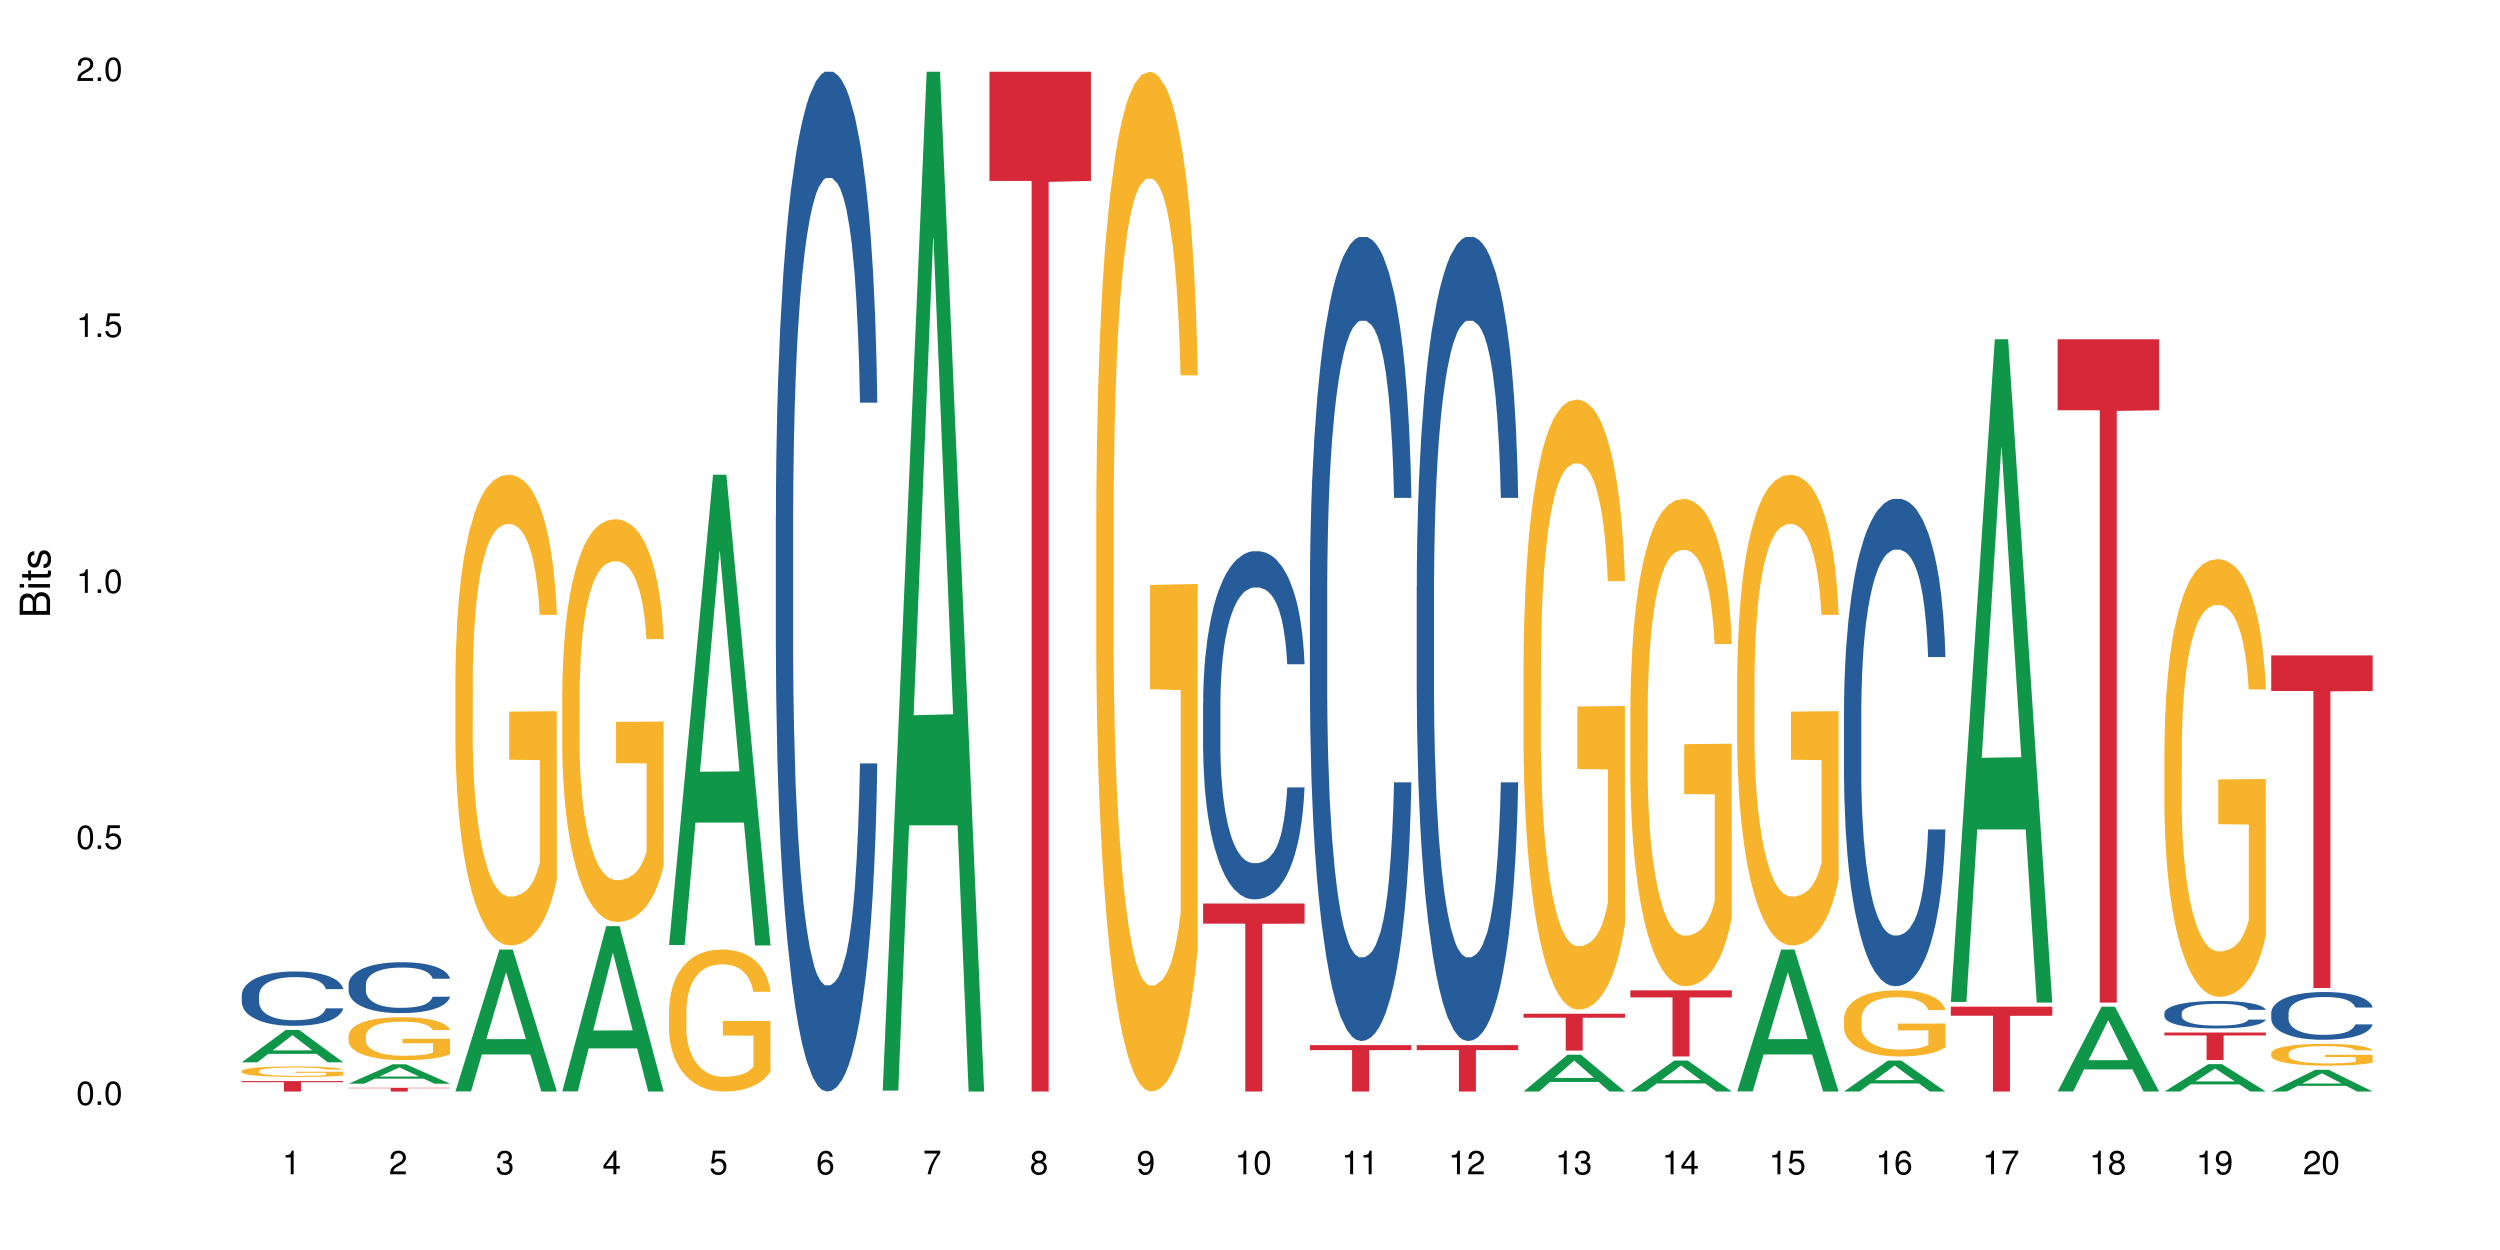 <?xml version="1.0" encoding="UTF-8"?>
<svg xmlns="http://www.w3.org/2000/svg" xmlns:xlink="http://www.w3.org/1999/xlink" width="720pt" height="360pt" viewBox="0 0 720 360" version="1.1">
<defs>
<g>
<symbol overflow="visible" id="glyph0-0">
<path style="stroke:none;" d=""/>
</symbol>
<symbol overflow="visible" id="glyph0-1">
<path style="stroke:none;" d="M 2.641 -6.797 C 2 -6.797 1.422 -6.531 1.078 -6.047 C 0.641 -5.453 0.406 -4.547 0.406 -3.297 C 0.406 -1 1.188 0.219 2.641 0.219 C 4.078 0.219 4.859 -1 4.859 -3.234 C 4.859 -4.562 4.656 -5.438 4.203 -6.047 C 3.844 -6.531 3.281 -6.797 2.641 -6.797 Z M 2.641 -6.047 C 3.547 -6.047 4 -5.125 4 -3.312 C 4 -1.375 3.562 -0.484 2.625 -0.484 C 1.734 -0.484 1.281 -1.422 1.281 -3.281 C 1.281 -5.141 1.734 -6.047 2.641 -6.047 Z M 2.641 -6.047 "/>
</symbol>
<symbol overflow="visible" id="glyph0-2">
<path style="stroke:none;" d="M 1.828 -1 L 0.828 -1 L 0.828 0 L 1.828 0 Z M 1.828 -1 "/>
</symbol>
<symbol overflow="visible" id="glyph0-3">
<path style="stroke:none;" d="M 4.562 -6.797 L 1.062 -6.797 L 0.547 -3.094 L 1.328 -3.094 C 1.719 -3.562 2.047 -3.734 2.578 -3.734 C 3.484 -3.734 4.062 -3.109 4.062 -2.094 C 4.062 -1.125 3.484 -0.531 2.578 -0.531 C 1.828 -0.531 1.375 -0.906 1.188 -1.672 L 0.328 -1.672 C 0.453 -1.109 0.547 -0.844 0.75 -0.594 C 1.125 -0.078 1.828 0.219 2.594 0.219 C 3.969 0.219 4.922 -0.781 4.922 -2.219 C 4.922 -3.562 4.031 -4.484 2.719 -4.484 C 2.25 -4.484 1.859 -4.359 1.469 -4.062 L 1.734 -5.969 L 4.562 -5.969 Z M 4.562 -6.797 "/>
</symbol>
<symbol overflow="visible" id="glyph0-4">
<path style="stroke:none;" d="M 2.484 -4.844 L 2.484 0 L 3.328 0 L 3.328 -6.797 L 2.766 -6.797 C 2.469 -5.75 2.281 -5.609 0.984 -5.453 L 0.984 -4.844 Z M 2.484 -4.844 "/>
</symbol>
<symbol overflow="visible" id="glyph0-5">
<path style="stroke:none;" d="M 4.859 -0.828 L 1.281 -0.828 C 1.359 -1.391 1.672 -1.75 2.5 -2.234 L 3.469 -2.75 C 4.406 -3.266 4.906 -3.969 4.906 -4.812 C 4.906 -5.375 4.672 -5.906 4.266 -6.266 C 3.859 -6.625 3.375 -6.797 2.719 -6.797 C 1.859 -6.797 1.219 -6.5 0.844 -5.922 C 0.609 -5.562 0.5 -5.125 0.484 -4.438 L 1.328 -4.438 C 1.359 -4.906 1.406 -5.188 1.531 -5.406 C 1.75 -5.812 2.188 -6.062 2.703 -6.062 C 3.469 -6.062 4.031 -5.516 4.031 -4.781 C 4.031 -4.25 3.719 -3.797 3.125 -3.438 L 2.234 -2.938 C 0.812 -2.141 0.406 -1.5 0.328 0 L 4.859 0 Z M 4.859 -0.828 "/>
</symbol>
<symbol overflow="visible" id="glyph0-6">
<path style="stroke:none;" d="M 2.125 -3.125 L 2.578 -3.125 C 3.516 -3.125 3.984 -2.703 3.984 -1.891 C 3.984 -1.031 3.469 -0.531 2.578 -0.531 C 1.656 -0.531 1.203 -0.984 1.156 -1.969 L 0.312 -1.969 C 0.344 -1.422 0.438 -1.078 0.609 -0.766 C 0.953 -0.109 1.625 0.219 2.547 0.219 C 3.953 0.219 4.859 -0.609 4.859 -1.906 C 4.859 -2.766 4.516 -3.25 3.703 -3.516 C 4.344 -3.766 4.656 -4.25 4.656 -4.938 C 4.656 -6.109 3.875 -6.797 2.578 -6.797 C 1.203 -6.797 0.484 -6.047 0.453 -4.609 L 1.297 -4.609 C 1.312 -5.016 1.344 -5.25 1.453 -5.453 C 1.641 -5.828 2.062 -6.062 2.594 -6.062 C 3.344 -6.062 3.797 -5.625 3.797 -4.906 C 3.797 -4.422 3.609 -4.141 3.25 -3.984 C 3.016 -3.891 2.719 -3.844 2.125 -3.844 Z M 2.125 -3.125 "/>
</symbol>
<symbol overflow="visible" id="glyph0-7">
<path style="stroke:none;" d="M 3.141 -1.625 L 3.141 0 L 3.984 0 L 3.984 -1.625 L 4.984 -1.625 L 4.984 -2.391 L 3.984 -2.391 L 3.984 -6.797 L 3.359 -6.797 L 0.266 -2.516 L 0.266 -1.625 Z M 3.141 -2.391 L 1 -2.391 L 3.141 -5.359 Z M 3.141 -2.391 "/>
</symbol>
<symbol overflow="visible" id="glyph0-8">
<path style="stroke:none;" d="M 4.781 -5.031 C 4.609 -6.141 3.891 -6.797 2.844 -6.797 C 2.094 -6.797 1.422 -6.438 1.031 -5.828 C 0.609 -5.172 0.406 -4.344 0.406 -3.094 C 0.406 -1.953 0.578 -1.234 0.984 -0.625 C 1.359 -0.078 1.953 0.219 2.703 0.219 C 3.984 0.219 4.922 -0.734 4.922 -2.078 C 4.922 -3.344 4.062 -4.234 2.844 -4.234 C 2.172 -4.234 1.641 -3.969 1.281 -3.469 C 1.281 -5.125 1.828 -6.047 2.797 -6.047 C 3.391 -6.047 3.797 -5.672 3.938 -5.031 Z M 2.734 -3.484 C 3.547 -3.484 4.062 -2.922 4.062 -2 C 4.062 -1.156 3.484 -0.531 2.703 -0.531 C 1.922 -0.531 1.328 -1.188 1.328 -2.047 C 1.328 -2.891 1.906 -3.484 2.734 -3.484 Z M 2.734 -3.484 "/>
</symbol>
<symbol overflow="visible" id="glyph0-9">
<path style="stroke:none;" d="M 4.984 -6.797 L 0.438 -6.797 L 0.438 -5.969 L 4.109 -5.969 C 2.5 -3.656 1.828 -2.234 1.328 0 L 2.219 0 C 2.594 -2.172 3.453 -4.047 4.984 -6.094 Z M 4.984 -6.797 "/>
</symbol>
<symbol overflow="visible" id="glyph0-10">
<path style="stroke:none;" d="M 3.75 -3.578 C 4.453 -4 4.688 -4.344 4.688 -4.984 C 4.688 -6.047 3.844 -6.797 2.641 -6.797 C 1.438 -6.797 0.594 -6.047 0.594 -4.984 C 0.594 -4.359 0.828 -4.016 1.516 -3.578 C 0.734 -3.203 0.359 -2.641 0.359 -1.891 C 0.359 -0.641 1.297 0.219 2.641 0.219 C 3.984 0.219 4.922 -0.641 4.922 -1.875 C 4.922 -2.641 4.531 -3.203 3.75 -3.578 Z M 2.641 -6.047 C 3.359 -6.047 3.812 -5.625 3.812 -4.969 C 3.812 -4.344 3.344 -3.922 2.641 -3.922 C 1.922 -3.922 1.453 -4.344 1.453 -4.984 C 1.453 -5.625 1.922 -6.047 2.641 -6.047 Z M 2.641 -3.203 C 3.484 -3.203 4.062 -2.672 4.062 -1.875 C 4.062 -1.062 3.484 -0.531 2.625 -0.531 C 1.797 -0.531 1.219 -1.078 1.219 -1.875 C 1.219 -2.672 1.797 -3.203 2.641 -3.203 Z M 2.641 -3.203 "/>
</symbol>
<symbol overflow="visible" id="glyph0-11">
<path style="stroke:none;" d="M 0.516 -1.547 C 0.672 -0.438 1.406 0.219 2.438 0.219 C 3.188 0.219 3.859 -0.141 4.266 -0.75 C 4.688 -1.406 4.891 -2.25 4.891 -3.484 C 4.891 -4.625 4.703 -5.359 4.312 -5.953 C 3.938 -6.5 3.344 -6.797 2.594 -6.797 C 1.297 -6.797 0.359 -5.844 0.359 -4.516 C 0.359 -3.25 1.234 -2.344 2.453 -2.344 C 3.094 -2.344 3.562 -2.578 4.016 -3.109 C 4 -1.453 3.469 -0.531 2.5 -0.531 C 1.906 -0.531 1.484 -0.906 1.359 -1.547 Z M 2.578 -6.062 C 3.375 -6.062 3.969 -5.406 3.969 -4.531 C 3.969 -3.688 3.375 -3.094 2.547 -3.094 C 1.734 -3.094 1.234 -3.672 1.234 -4.578 C 1.234 -5.438 1.797 -6.062 2.578 -6.062 Z M 2.578 -6.062 "/>
</symbol>
<symbol overflow="visible" id="glyph1-0">
<path style="stroke:none;" d=""/>
</symbol>
<symbol overflow="visible" id="glyph1-1">
<path style="stroke:none;" d="M 0 -0.953 L 0 -4.891 C 0 -5.719 -0.234 -6.344 -0.734 -6.797 C -1.188 -7.234 -1.812 -7.469 -2.5 -7.469 C -3.547 -7.469 -4.188 -7 -4.625 -5.875 C -4.984 -6.672 -5.641 -7.094 -6.531 -7.094 C -7.156 -7.094 -7.734 -6.859 -8.141 -6.391 C -8.562 -5.938 -8.75 -5.344 -8.75 -4.5 L -8.75 -0.953 Z M -4.984 -2.062 L -7.766 -2.062 L -7.766 -4.219 C -7.766 -4.844 -7.688 -5.203 -7.453 -5.5 C -7.219 -5.812 -6.859 -5.969 -6.375 -5.969 C -5.906 -5.969 -5.531 -5.812 -5.297 -5.5 C -5.062 -5.203 -4.984 -4.844 -4.984 -4.219 Z M -0.984 -2.062 L -4 -2.062 L -4 -4.781 C -4 -5.328 -3.859 -5.688 -3.578 -5.953 C -3.297 -6.219 -2.922 -6.359 -2.484 -6.359 C -2.062 -6.359 -1.688 -6.219 -1.406 -5.953 C -1.109 -5.688 -0.984 -5.328 -0.984 -4.781 Z M -0.984 -2.062 "/>
</symbol>
<symbol overflow="visible" id="glyph1-2">
<path style="stroke:none;" d="M -6.281 -1.797 L -6.281 -0.797 L 0 -0.797 L 0 -1.797 Z M -8.75 -1.797 L -8.75 -0.797 L -7.484 -0.797 L -7.484 -1.797 Z M -8.75 -1.797 "/>
</symbol>
<symbol overflow="visible" id="glyph1-3">
<path style="stroke:none;" d="M -6.281 -3.047 L -6.281 -2.016 L -8.016 -2.016 L -8.016 -1.016 L -6.281 -1.016 L -6.281 -0.172 L -5.469 -0.172 L -5.469 -1.016 L -0.719 -1.016 C -0.078 -1.016 0.281 -1.453 0.281 -2.234 C 0.281 -2.469 0.25 -2.719 0.188 -3.047 L -0.641 -3.047 C -0.609 -2.922 -0.594 -2.766 -0.594 -2.562 C -0.594 -2.141 -0.719 -2.016 -1.156 -2.016 L -5.469 -2.016 L -5.469 -3.047 Z M -6.281 -3.047 "/>
</symbol>
<symbol overflow="visible" id="glyph1-4">
<path style="stroke:none;" d="M -4.531 -5.25 C -5.766 -5.25 -6.469 -4.422 -6.469 -2.969 C -6.469 -1.516 -5.719 -0.562 -4.547 -0.562 C -3.562 -0.562 -3.094 -1.062 -2.734 -2.562 L -2.516 -3.484 C -2.344 -4.188 -2.094 -4.469 -1.625 -4.469 C -1.047 -4.469 -0.641 -3.875 -0.641 -3 C -0.641 -2.453 -0.797 -2 -1.062 -1.75 C -1.25 -1.594 -1.422 -1.531 -1.875 -1.469 L -1.875 -0.406 C -0.422 -0.453 0.281 -1.266 0.281 -2.922 C 0.281 -4.5 -0.5 -5.516 -1.719 -5.516 C -2.656 -5.516 -3.172 -4.984 -3.469 -3.734 L -3.703 -2.766 C -3.891 -1.953 -4.156 -1.609 -4.594 -1.609 C -5.172 -1.609 -5.547 -2.125 -5.547 -2.938 C -5.547 -3.75 -5.203 -4.172 -4.531 -4.203 Z M -4.531 -5.25 "/>
</symbol>
</g>
</defs>
<g id="surface5174">
<rect x="0" y="0" width="720" height="360" style="fill:rgb(100%,100%,100%);fill-opacity:1;stroke:none;"/>
<path style=" stroke:none;fill-rule:nonzero;fill:rgb(6.275%,58.824%,28.235%);fill-opacity:1;" d="M 69.629 305.949 L 69.66 305.941 L 82.305 296.621 L 86.145 296.621 L 98.855 305.957 L 94.391 305.957 L 91.203 303.52 L 77.246 303.52 L 74.125 305.949 L 69.629 305.949 L 78.59 302.512 L 89.926 302.504 L 84.273 298.145 L 84.211 298.137 L 84.148 298.164 L 78.559 302.504 L 78.59 302.512 Z M 69.629 305.949 "/>
<path style=" stroke:none;fill-rule:nonzero;fill:rgb(14.51%,36.078%,60%);fill-opacity:1;" d="M 69.629 286.602 L 69.664 286.586 L 69.664 286.242 L 69.773 285.699 L 70.02 285.012 L 70.27 284.543 L 70.914 283.699 L 71.805 282.883 L 72.73 282.254 L 73.406 281.883 L 74.012 281.594 L 75.402 281.066 L 76.293 280.793 L 77.258 280.551 L 78.434 280.309 L 79.289 280.164 L 81.211 279.938 L 82.637 279.836 L 83.742 279.793 L 86.129 279.793 L 87.555 279.852 L 88.59 279.922 L 89.73 280.035 L 90.691 280.164 L 92.367 280.48 L 93.863 280.879 L 94.543 281.109 L 95.609 281.551 L 96.43 281.98 L 97 282.352 L 97.641 282.883 L 98.211 283.527 L 98.641 284.254 L 98.855 284.871 L 93.863 284.871 L 93.613 284.297 L 93.328 283.855 L 92.793 283.27 L 92.262 282.855 L 91.512 282.438 L 90.836 282.168 L 89.906 281.895 L 89.09 281.723 L 88.234 281.594 L 87.414 281.508 L 85.844 281.422 L 84.027 281.422 L 83.352 281.453 L 81.961 281.566 L 81.211 281.668 L 80.145 281.867 L 79.395 282.051 L 78.504 282.34 L 77.898 282.582 L 77.148 282.953 L 76.613 283.281 L 76.008 283.754 L 75.652 284.113 L 75.332 284.512 L 75.047 284.984 L 74.832 285.484 L 74.691 286.016 L 74.617 286.531 L 74.617 288.746 L 74.691 289.262 L 74.867 289.863 L 75.332 290.734 L 76.008 291.492 L 76.793 292.094 L 77.543 292.523 L 77.969 292.723 L 78.539 292.953 L 79.43 293.238 L 80.715 293.523 L 81.461 293.637 L 82.602 293.754 L 83.777 293.809 L 85.348 293.809 L 86.734 293.754 L 87.664 293.68 L 88.625 293.566 L 89.945 293.324 L 90.762 293.094 L 91.477 292.824 L 92.012 292.551 L 92.367 292.32 L 92.902 291.879 L 93.328 291.391 L 93.648 290.891 L 93.863 290.406 L 98.855 290.406 L 98.641 290.977 L 98.32 291.535 L 98 291.949 L 97.5 292.449 L 96.93 292.895 L 96.109 293.395 L 95.434 293.723 L 94.543 294.082 L 93.723 294.352 L 92.832 294.598 L 91.512 294.883 L 90.656 295.027 L 89.73 295.152 L 88.625 295.27 L 87.234 295.367 L 85.738 295.426 L 84.348 295.441 L 82.852 295.41 L 81.746 295.355 L 80.285 295.227 L 78.469 294.969 L 77.148 294.695 L 76.117 294.426 L 75.227 294.141 L 74.227 293.754 L 72.945 293.125 L 72.16 292.637 L 71.625 292.238 L 71.02 291.68 L 70.59 291.18 L 70.094 290.379 L 69.734 289.363 L 69.629 288.574 Z M 69.629 286.602 "/>
<path style=" stroke:none;fill-rule:nonzero;fill:rgb(96.863%,70.196%,16.863%);fill-opacity:1;" d="M 69.629 308.434 L 69.664 308.43 L 69.664 308.375 L 69.809 308.25 L 70.164 308.078 L 70.629 307.938 L 71.125 307.828 L 71.445 307.77 L 71.98 307.688 L 72.445 307.625 L 73.621 307.5 L 75.117 307.387 L 75.938 307.336 L 76.863 307.289 L 78.184 307.234 L 78.789 307.219 L 80.641 307.172 L 82.746 307.145 L 85.062 307.137 L 86.129 307.141 L 87.59 307.152 L 89.586 307.18 L 90.727 307.207 L 91.617 307.234 L 92.547 307.273 L 93.688 307.328 L 94.754 307.395 L 95.609 307.461 L 96.465 307.543 L 97.18 307.633 L 97.785 307.727 L 98.32 307.844 L 98.641 307.941 L 98.855 308.039 L 93.898 308.039 L 93.613 307.941 L 93.293 307.867 L 92.758 307.773 L 92.227 307.707 L 91.691 307.656 L 90.691 307.586 L 89.836 307.539 L 88.77 307.5 L 87.734 307.477 L 86.559 307.461 L 85.844 307.453 L 83.957 307.453 L 82.246 307.473 L 81.246 307.496 L 80.535 307.52 L 79.535 307.559 L 78.93 307.594 L 78.574 307.613 L 77.504 307.699 L 76.793 307.777 L 76.402 307.832 L 75.902 307.914 L 75.547 307.988 L 75.152 308.098 L 74.941 308.184 L 74.656 308.371 L 74.617 308.867 L 74.727 308.973 L 74.941 309.086 L 75.227 309.184 L 75.652 309.289 L 76.078 309.371 L 76.828 309.477 L 77.469 309.551 L 77.969 309.598 L 78.93 309.672 L 79.324 309.695 L 80.25 309.746 L 81.211 309.785 L 82.387 309.816 L 83.277 309.836 L 84.703 309.848 L 86.523 309.848 L 88.66 309.832 L 90.016 309.809 L 90.941 309.789 L 91.547 309.77 L 92.297 309.738 L 92.832 309.711 L 93.328 309.68 L 93.934 309.633 L 93.934 308.973 L 85.133 308.969 L 85.133 308.66 L 98.816 308.656 L 98.855 309.738 L 98.105 309.812 L 97.18 309.883 L 96.289 309.941 L 95.359 309.988 L 94.043 310.039 L 92.973 310.074 L 91.332 310.113 L 89.836 310.137 L 88.27 310.152 L 86.879 310.16 L 85.238 310.164 L 83.777 310.16 L 82.211 310.141 L 80.961 310.121 L 79.82 310.094 L 78.684 310.055 L 77.258 309.996 L 76.328 309.949 L 75.367 309.895 L 74.406 309.824 L 73.551 309.75 L 72.98 309.691 L 72.41 309.625 L 71.805 309.543 L 71.234 309.449 L 70.805 309.363 L 70.414 309.266 L 70.129 309.176 L 69.844 309.051 L 69.699 308.949 L 69.629 308.863 Z M 69.629 308.434 "/>
<path style=" stroke:none;fill-rule:nonzero;fill:rgb(83.922%,15.686%,22.353%);fill-opacity:1;" d="M 69.629 311.344 L 98.855 311.344 L 98.855 311.668 L 86.672 311.672 L 86.672 314.371 L 81.773 314.371 L 81.773 311.672 L 81.703 311.668 L 69.629 311.668 Z M 69.629 311.344 "/>
<path style=" stroke:none;fill-rule:nonzero;fill:rgb(6.275%,58.824%,28.235%);fill-opacity:1;" d="M 100.391 312.105 L 100.422 312.102 L 113.066 306.512 L 116.91 306.512 L 129.617 312.109 L 125.152 312.109 L 121.965 310.648 L 108.012 310.648 L 104.887 312.105 L 100.391 312.105 L 109.352 310.043 L 120.688 310.039 L 115.035 307.426 L 114.973 307.422 L 114.91 307.438 L 109.32 310.039 L 109.352 310.043 Z M 100.391 312.105 "/>
<path style=" stroke:none;fill-rule:nonzero;fill:rgb(14.51%,36.078%,60%);fill-opacity:1;" d="M 100.391 283.504 L 100.426 283.492 L 100.426 283.168 L 100.535 282.66 L 100.785 282.02 L 101.031 281.578 L 101.676 280.789 L 102.566 280.023 L 103.492 279.438 L 104.168 279.09 L 104.773 278.82 L 106.164 278.324 L 107.055 278.07 L 108.02 277.844 L 109.195 277.617 L 110.051 277.48 L 111.973 277.27 L 113.398 277.176 L 114.504 277.133 L 116.895 277.133 L 118.316 277.188 L 119.352 277.254 L 120.492 277.363 L 121.453 277.48 L 123.129 277.777 L 124.625 278.152 L 125.305 278.367 L 126.371 278.781 L 127.191 279.184 L 127.762 279.531 L 128.402 280.023 L 128.973 280.625 L 129.402 281.309 L 129.617 281.883 L 124.625 281.883 L 124.375 281.348 L 124.09 280.934 L 123.559 280.387 L 123.023 279.996 L 122.273 279.609 L 121.598 279.355 L 120.672 279.102 L 119.852 278.941 L 118.996 278.82 L 118.176 278.738 L 116.609 278.66 L 114.789 278.66 L 114.113 278.688 L 112.723 278.793 L 111.973 278.887 L 110.906 279.074 L 110.156 279.25 L 109.266 279.516 L 108.66 279.742 L 107.91 280.09 L 107.375 280.398 L 106.77 280.84 L 106.414 281.176 L 106.094 281.551 L 105.809 281.992 L 105.594 282.461 L 105.453 282.957 L 105.383 283.438 L 105.383 285.512 L 105.453 285.992 L 105.629 286.555 L 106.094 287.371 L 106.77 288.078 L 107.555 288.641 L 108.305 289.043 L 108.73 289.23 L 109.301 289.445 L 110.191 289.711 L 111.477 289.98 L 112.223 290.086 L 113.363 290.195 L 114.539 290.246 L 116.109 290.246 L 117.5 290.195 L 118.426 290.129 L 119.387 290.02 L 120.707 289.793 L 121.527 289.578 L 122.238 289.324 L 122.773 289.07 L 123.129 288.855 L 123.664 288.441 L 124.09 287.984 L 124.414 287.52 L 124.625 287.062 L 129.617 287.062 L 129.402 287.598 L 129.082 288.121 L 128.762 288.508 L 128.262 288.977 L 127.691 289.391 L 126.871 289.859 L 126.195 290.168 L 125.305 290.5 L 124.484 290.758 L 123.594 290.984 L 122.273 291.25 L 121.418 291.387 L 120.492 291.504 L 119.387 291.613 L 117.996 291.707 L 116.5 291.758 L 115.109 291.773 L 113.613 291.746 L 112.508 291.691 L 111.047 291.574 L 109.23 291.332 L 107.91 291.078 L 106.879 290.824 L 105.988 290.555 L 104.988 290.195 L 103.707 289.605 L 102.922 289.152 L 102.387 288.777 L 101.781 288.254 L 101.355 287.785 L 100.855 287.035 L 100.5 286.086 L 100.391 285.352 Z M 100.391 283.504 "/>
<path style=" stroke:none;fill-rule:nonzero;fill:rgb(96.863%,70.196%,16.863%);fill-opacity:1;" d="M 100.391 298.254 L 100.426 298.242 L 100.426 298.016 L 100.57 297.508 L 100.926 296.809 L 101.391 296.23 L 101.887 295.777 L 102.211 295.543 L 102.742 295.203 L 103.207 294.953 L 104.383 294.445 L 105.879 293.969 L 106.699 293.766 L 107.625 293.574 L 108.945 293.359 L 109.551 293.281 L 111.402 293.102 L 113.508 292.988 L 115.824 292.953 L 116.895 292.965 L 118.355 293.008 L 120.348 293.133 L 121.488 293.246 L 122.383 293.359 L 123.309 293.508 L 124.449 293.734 L 125.516 294.004 L 126.371 294.273 L 127.227 294.613 L 127.941 294.977 L 128.547 295.371 L 129.082 295.848 L 129.402 296.242 L 129.617 296.637 L 124.66 296.637 L 124.375 296.242 L 124.055 295.938 L 123.523 295.562 L 122.988 295.293 L 122.453 295.078 L 121.453 294.785 L 120.598 294.602 L 119.531 294.445 L 118.496 294.344 L 117.32 294.273 L 116.609 294.254 L 114.719 294.254 L 113.008 294.332 L 112.012 294.422 L 111.297 294.512 L 110.301 294.684 L 109.695 294.816 L 109.336 294.91 L 108.27 295.258 L 107.555 295.574 L 107.164 295.789 L 106.664 296.129 L 106.309 296.434 L 105.914 296.887 L 105.703 297.227 L 105.418 297.996 L 105.383 300.031 L 105.488 300.461 L 105.703 300.922 L 105.988 301.328 L 106.414 301.758 L 106.844 302.086 L 107.59 302.527 L 108.23 302.82 L 108.73 303.016 L 109.695 303.32 L 110.086 303.422 L 111.012 303.625 L 111.973 303.781 L 113.152 303.918 L 114.043 303.988 L 115.469 304.043 L 117.285 304.043 L 119.422 303.977 L 120.777 303.883 L 121.703 303.793 L 122.309 303.715 L 123.059 303.59 L 123.594 303.477 L 124.09 303.352 L 124.699 303.16 L 124.699 300.461 L 115.895 300.449 L 115.895 299.184 L 129.582 299.172 L 129.617 303.59 L 128.867 303.895 L 127.941 304.191 L 127.051 304.414 L 126.125 304.609 L 124.805 304.824 L 123.734 304.957 L 122.098 305.117 L 120.598 305.219 L 119.031 305.285 L 117.641 305.32 L 116 305.332 L 114.539 305.309 L 112.973 305.242 L 111.727 305.152 L 110.586 305.039 L 109.445 304.891 L 108.02 304.652 L 107.094 304.461 L 106.129 304.223 L 105.168 303.941 L 104.312 303.637 L 103.742 303.398 L 103.172 303.129 L 102.566 302.789 L 101.996 302.402 L 101.566 302.055 L 101.176 301.656 L 100.891 301.285 L 100.605 300.777 L 100.465 300.367 L 100.391 300.02 Z M 100.391 298.254 "/>
<path style=" stroke:none;fill-rule:nonzero;fill:rgb(83.922%,15.686%,22.353%);fill-opacity:1;" d="M 100.391 313.289 L 129.617 313.289 L 129.617 313.406 L 117.438 313.406 L 117.438 314.371 L 112.535 314.371 L 112.535 313.406 L 100.391 313.406 Z M 100.391 313.289 "/>
<path style=" stroke:none;fill-rule:nonzero;fill:rgb(6.275%,58.824%,28.235%);fill-opacity:1;" d="M 131.152 314.332 L 131.184 314.293 L 143.832 273.473 L 147.672 273.473 L 160.379 314.371 L 155.914 314.371 L 152.73 303.695 L 138.773 303.695 L 135.648 314.332 L 131.152 314.332 L 140.113 299.277 L 151.449 299.242 L 145.797 280.156 L 145.734 280.117 L 145.672 280.23 L 140.082 299.242 L 140.113 299.277 Z M 131.152 314.332 "/>
<path style=" stroke:none;fill-rule:nonzero;fill:rgb(96.863%,70.196%,16.863%);fill-opacity:1;" d="M 131.152 194.789 L 131.191 194.664 L 131.191 192.188 L 131.332 186.617 L 131.688 178.938 L 132.152 172.625 L 132.652 167.672 L 132.973 165.074 L 133.508 161.359 L 133.969 158.633 L 135.145 153.062 L 136.641 147.863 L 137.461 145.633 L 138.391 143.531 L 139.707 141.176 L 140.312 140.309 L 142.168 138.328 L 144.27 137.09 L 146.586 136.719 L 147.656 136.844 L 149.117 137.34 L 151.113 138.699 L 152.254 139.938 L 153.145 141.176 L 154.07 142.785 L 155.211 145.262 L 156.281 148.234 L 157.137 151.207 L 157.992 154.922 L 158.703 158.883 L 159.309 163.215 L 159.844 168.414 L 160.164 172.75 L 160.379 177.082 L 155.426 177.082 L 155.141 172.75 L 154.82 169.406 L 154.285 165.32 L 153.75 162.348 L 153.215 159.996 L 152.215 156.777 L 151.363 154.797 L 150.293 153.062 L 149.258 151.949 L 148.082 151.207 L 147.371 150.957 L 145.48 150.957 L 143.77 151.824 L 142.773 152.816 L 142.059 153.805 L 141.062 155.664 L 140.457 157.148 L 140.098 158.141 L 139.031 161.977 L 138.316 165.445 L 137.926 167.797 L 137.426 171.512 L 137.07 174.855 L 136.68 179.805 L 136.465 183.52 L 136.18 191.941 L 136.145 214.227 L 136.25 218.93 L 136.465 224.008 L 136.75 228.465 L 137.176 233.168 L 137.605 236.758 L 138.352 241.586 L 138.996 244.809 L 139.492 246.91 L 140.457 250.254 L 140.848 251.367 L 141.773 253.598 L 142.738 255.332 L 143.914 256.816 L 144.805 257.559 L 146.23 258.18 L 148.047 258.18 L 150.184 257.438 L 151.539 256.445 L 152.465 255.453 L 153.07 254.59 L 153.82 253.227 L 154.355 251.988 L 154.855 250.625 L 155.461 248.52 L 155.461 218.93 L 146.656 218.805 L 146.656 204.941 L 160.344 204.816 L 160.379 253.227 L 159.629 256.57 L 158.703 259.789 L 157.812 262.266 L 156.887 264.367 L 155.566 266.723 L 154.496 268.207 L 152.859 269.941 L 151.363 271.055 L 149.793 271.797 L 148.402 272.168 L 146.766 272.293 L 145.301 272.047 L 143.734 271.301 L 142.488 270.312 L 141.348 269.074 L 140.207 267.465 L 138.781 264.863 L 137.855 262.758 L 136.891 260.16 L 135.93 257.062 L 135.074 253.723 L 134.504 251.121 L 133.934 248.148 L 133.328 244.434 L 132.758 240.227 L 132.328 236.387 L 131.938 232.055 L 131.652 227.969 L 131.367 222.398 L 131.227 217.941 L 131.152 214.102 Z M 131.152 194.789 "/>
<path style=" stroke:none;fill-rule:nonzero;fill:rgb(6.275%,58.824%,28.235%);fill-opacity:1;" d="M 161.918 314.324 L 161.949 314.281 L 174.594 266.719 L 178.434 266.719 L 191.141 314.371 L 186.676 314.371 L 183.492 301.934 L 169.535 301.934 L 166.414 314.324 L 161.918 314.324 L 170.879 296.785 L 182.211 296.742 L 176.559 274.504 L 176.496 274.461 L 176.434 274.594 L 170.848 296.742 L 170.879 296.785 Z M 161.918 314.324 "/>
<path style=" stroke:none;fill-rule:nonzero;fill:rgb(96.863%,70.196%,16.863%);fill-opacity:1;" d="M 161.918 199.215 L 161.953 199.109 L 161.953 196.992 L 162.094 192.223 L 162.449 185.656 L 162.914 180.25 L 163.414 176.012 L 163.734 173.789 L 164.27 170.609 L 164.73 168.277 L 165.906 163.512 L 167.406 159.062 L 168.223 157.152 L 169.152 155.352 L 170.469 153.34 L 171.074 152.598 L 172.93 150.902 L 175.031 149.844 L 177.348 149.527 L 178.418 149.633 L 179.879 150.055 L 181.875 151.223 L 183.016 152.281 L 183.906 153.34 L 184.832 154.719 L 185.973 156.836 L 187.043 159.379 L 187.898 161.922 L 188.754 165.102 L 189.465 168.492 L 190.07 172.199 L 190.605 176.648 L 190.926 180.355 L 191.141 184.066 L 186.188 184.066 L 185.902 180.355 L 185.582 177.496 L 185.047 174 L 184.512 171.457 L 183.977 169.445 L 182.98 166.691 L 182.125 164.996 L 181.055 163.512 L 180.02 162.559 L 178.844 161.922 L 178.133 161.711 L 176.242 161.711 L 174.531 162.453 L 173.535 163.301 L 172.82 164.148 L 171.824 165.734 L 171.219 167.008 L 170.863 167.855 L 169.793 171.141 L 169.078 174.105 L 168.688 176.117 L 168.188 179.297 L 167.832 182.156 L 167.441 186.395 L 167.227 189.574 L 166.941 196.777 L 166.906 215.852 L 167.012 219.875 L 167.227 224.219 L 167.512 228.035 L 167.938 232.059 L 168.367 235.133 L 169.117 239.266 L 169.758 242.02 L 170.254 243.82 L 171.219 246.68 L 171.609 247.633 L 172.535 249.543 L 173.5 251.023 L 174.676 252.297 L 175.566 252.934 L 176.992 253.461 L 178.809 253.461 L 180.949 252.824 L 182.301 251.977 L 183.227 251.133 L 183.836 250.391 L 184.582 249.223 L 185.117 248.164 L 185.617 247 L 186.223 245.199 L 186.223 219.875 L 177.418 219.77 L 177.418 207.902 L 191.105 207.797 L 191.141 249.223 L 190.391 252.086 L 189.465 254.84 L 188.574 256.957 L 187.648 258.758 L 186.328 260.773 L 185.262 262.043 L 183.621 263.527 L 182.125 264.48 L 180.555 265.117 L 179.164 265.434 L 177.527 265.539 L 176.066 265.328 L 174.496 264.691 L 173.25 263.844 L 172.109 262.785 L 170.969 261.406 L 169.543 259.184 L 168.617 257.383 L 167.652 255.156 L 166.691 252.508 L 165.836 249.648 L 165.266 247.422 L 164.695 244.879 L 164.09 241.703 L 163.52 238.098 L 163.094 234.816 L 162.699 231.105 L 162.414 227.609 L 162.129 222.844 L 161.988 219.027 L 161.918 215.742 Z M 161.918 199.215 "/>
<path style=" stroke:none;fill-rule:nonzero;fill:rgb(6.275%,58.824%,28.235%);fill-opacity:1;" d="M 192.68 272.164 L 192.711 272.039 L 205.355 136.719 L 209.195 136.719 L 221.902 272.293 L 217.438 272.293 L 214.254 236.902 L 200.297 236.902 L 197.176 272.164 L 192.68 272.164 L 201.641 222.266 L 212.973 222.137 L 207.32 158.871 L 207.258 158.742 L 207.195 159.125 L 201.609 222.137 L 201.641 222.266 Z M 192.68 272.164 "/>
<path style=" stroke:none;fill-rule:nonzero;fill:rgb(96.863%,70.196%,16.863%);fill-opacity:1;" d="M 192.68 290.988 L 192.715 290.953 L 192.715 290.207 L 192.855 288.523 L 193.215 286.207 L 193.676 284.305 L 194.176 282.809 L 194.496 282.027 L 195.031 280.906 L 195.492 280.082 L 196.672 278.402 L 198.168 276.832 L 198.988 276.16 L 199.914 275.527 L 201.23 274.816 L 201.836 274.555 L 203.691 273.957 L 205.793 273.586 L 208.109 273.473 L 209.18 273.512 L 210.641 273.66 L 212.637 274.07 L 213.777 274.445 L 214.668 274.816 L 215.594 275.301 L 216.734 276.051 L 217.805 276.945 L 218.66 277.844 L 219.516 278.965 L 220.227 280.156 L 220.832 281.465 L 221.367 283.035 L 221.688 284.34 L 221.902 285.648 L 216.949 285.648 L 216.664 284.34 L 216.344 283.332 L 215.809 282.102 L 215.273 281.203 L 214.738 280.496 L 213.742 279.523 L 212.887 278.926 L 211.816 278.402 L 210.785 278.066 L 209.605 277.844 L 208.895 277.77 L 207.004 277.77 L 205.293 278.027 L 204.297 278.328 L 203.586 278.625 L 202.586 279.188 L 201.98 279.637 L 201.625 279.934 L 200.555 281.094 L 199.844 282.137 L 199.449 282.848 L 198.949 283.969 L 198.594 284.977 L 198.203 286.469 L 197.988 287.59 L 197.703 290.129 L 197.668 296.855 L 197.773 298.273 L 197.988 299.805 L 198.273 301.148 L 198.703 302.566 L 199.129 303.652 L 199.879 305.109 L 200.52 306.078 L 201.02 306.715 L 201.98 307.723 L 202.371 308.059 L 203.301 308.73 L 204.262 309.254 L 205.438 309.703 L 206.328 309.926 L 207.754 310.113 L 209.57 310.113 L 211.711 309.887 L 213.062 309.59 L 213.992 309.293 L 214.598 309.031 L 215.344 308.617 L 215.879 308.246 L 216.379 307.836 L 216.984 307.199 L 216.984 298.273 L 208.18 298.234 L 208.18 294.051 L 221.867 294.016 L 221.902 308.617 L 221.152 309.629 L 220.227 310.598 L 219.336 311.344 L 218.41 311.98 L 217.09 312.691 L 216.023 313.137 L 214.383 313.66 L 212.887 313.996 L 211.316 314.223 L 209.93 314.332 L 208.289 314.371 L 206.828 314.297 L 205.258 314.07 L 204.012 313.773 L 202.871 313.398 L 201.73 312.914 L 200.305 312.129 L 199.379 311.496 L 198.418 310.711 L 197.453 309.777 L 196.598 308.77 L 196.027 307.984 L 195.457 307.086 L 194.852 305.969 L 194.281 304.695 L 193.855 303.539 L 193.461 302.23 L 193.176 301 L 192.891 299.32 L 192.75 297.973 L 192.68 296.816 Z M 192.68 290.988 "/>
<path style=" stroke:none;fill-rule:nonzero;fill:rgb(14.51%,36.078%,60%);fill-opacity:1;" d="M 223.441 148.457 L 223.477 148.188 L 223.477 141.742 L 223.582 131.543 L 223.832 118.656 L 224.082 109.797 L 224.723 93.957 L 225.613 78.652 L 226.543 66.84 L 227.219 59.859 L 227.824 54.492 L 229.215 44.559 L 230.105 39.457 L 231.066 34.891 L 232.242 30.328 L 233.098 27.645 L 235.023 23.348 L 236.449 21.469 L 237.555 20.664 L 239.941 20.664 L 241.367 21.738 L 242.402 23.078 L 243.543 25.227 L 244.504 27.645 L 246.18 33.551 L 247.676 41.066 L 248.352 45.363 L 249.422 53.684 L 250.242 61.738 L 250.812 68.719 L 251.453 78.652 L 252.023 90.734 L 252.449 104.426 L 252.664 115.969 L 247.676 115.969 L 247.426 105.23 L 247.141 96.91 L 246.605 85.902 L 246.07 78.117 L 245.324 70.332 L 244.645 65.23 L 243.719 60.129 L 242.898 56.906 L 242.043 54.492 L 241.227 52.879 L 239.656 51.27 L 237.84 51.27 L 237.16 51.805 L 235.773 53.953 L 235.023 55.832 L 233.953 59.59 L 233.207 63.082 L 232.316 68.449 L 231.711 73.016 L 230.961 79.996 L 230.426 86.172 L 229.82 95.031 L 229.465 101.742 L 229.145 109.258 L 228.859 118.117 L 228.645 127.516 L 228.5 137.449 L 228.43 147.113 L 228.43 188.727 L 228.5 198.391 L 228.68 209.668 L 229.145 226.043 L 229.82 240.273 L 230.605 251.547 L 231.352 259.602 L 231.781 263.359 L 232.352 267.656 L 233.242 273.027 L 234.523 278.395 L 235.273 280.543 L 236.414 282.691 L 237.59 283.766 L 239.156 283.766 L 240.547 282.691 L 241.473 281.348 L 242.438 279.199 L 243.754 274.637 L 244.574 270.34 L 245.289 265.242 L 245.82 260.141 L 246.18 255.844 L 246.715 247.52 L 247.141 238.395 L 247.461 228.996 L 247.676 219.867 L 252.664 219.867 L 252.449 230.609 L 252.129 241.078 L 251.809 248.863 L 251.312 258.262 L 250.742 266.582 L 249.922 275.98 L 249.242 282.152 L 248.352 288.867 L 247.531 293.969 L 246.641 298.531 L 245.324 303.898 L 244.469 306.586 L 243.543 309 L 242.438 311.148 L 241.047 313.027 L 239.551 314.102 L 238.16 314.371 L 236.664 313.832 L 235.559 312.762 L 234.098 310.344 L 232.281 305.512 L 230.961 300.41 L 229.926 295.309 L 229.035 289.941 L 228.039 282.691 L 226.754 270.879 L 225.973 261.75 L 225.438 254.234 L 224.832 243.762 L 224.402 234.367 L 223.902 219.332 L 223.547 200.27 L 223.441 185.504 Z M 223.441 148.457 "/>
<path style=" stroke:none;fill-rule:nonzero;fill:rgb(6.275%,58.824%,28.235%);fill-opacity:1;" d="M 254.203 314.094 L 254.234 313.82 L 266.879 20.664 L 270.719 20.664 L 283.426 314.371 L 278.961 314.371 L 275.777 237.703 L 261.82 237.703 L 258.699 314.094 L 254.203 314.094 L 263.164 205.988 L 274.496 205.711 L 268.848 68.648 L 268.785 68.375 L 268.723 69.199 L 263.133 205.711 L 263.164 205.988 Z M 254.203 314.094 "/>
<path style=" stroke:none;fill-rule:nonzero;fill:rgb(83.922%,15.686%,22.353%);fill-opacity:1;" d="M 284.965 20.664 L 314.191 20.664 L 314.191 52.102 L 302.012 52.379 L 302.012 314.371 L 297.109 314.371 L 297.109 52.652 L 297.039 52.102 L 284.965 52.102 Z M 284.965 20.664 "/>
<path style=" stroke:none;fill-rule:nonzero;fill:rgb(96.863%,70.196%,16.863%);fill-opacity:1;" d="M 315.727 146.461 L 315.762 146.191 L 315.762 140.828 L 315.906 128.758 L 316.262 112.129 L 316.727 98.449 L 317.223 87.719 L 317.547 82.086 L 318.078 74.039 L 318.543 68.141 L 319.719 56.07 L 321.215 44.805 L 322.035 39.977 L 322.961 35.414 L 324.281 30.32 L 324.887 28.441 L 326.738 24.148 L 328.844 21.469 L 331.16 20.664 L 332.23 20.93 L 333.691 22.004 L 335.688 24.953 L 336.824 27.637 L 337.719 30.32 L 338.645 33.805 L 339.785 39.172 L 340.852 45.609 L 341.707 52.047 L 342.562 60.094 L 343.277 68.676 L 343.883 78.062 L 344.418 89.328 L 344.738 98.715 L 344.953 108.105 L 339.996 108.105 L 339.711 98.715 L 339.391 91.477 L 338.859 82.625 L 338.324 76.188 L 337.789 71.09 L 336.789 64.117 L 335.934 59.824 L 334.867 56.07 L 333.832 53.656 L 332.656 52.047 L 331.945 51.508 L 330.055 51.508 L 328.344 53.387 L 327.348 55.531 L 326.633 57.68 L 325.637 61.703 L 325.031 64.922 L 324.672 67.066 L 323.605 75.383 L 322.891 82.891 L 322.5 87.988 L 322 96.035 L 321.645 103.277 L 321.25 114.004 L 321.039 122.051 L 320.754 140.293 L 320.719 188.574 L 320.824 198.766 L 321.039 209.762 L 321.324 219.418 L 321.75 229.609 L 322.18 237.391 L 322.926 247.852 L 323.566 254.824 L 324.066 259.383 L 325.031 266.625 L 325.422 269.039 L 326.348 273.867 L 327.309 277.625 L 328.488 280.844 L 329.379 282.453 L 330.805 283.793 L 332.621 283.793 L 334.758 282.184 L 336.113 280.039 L 337.039 277.891 L 337.645 276.016 L 338.395 273.062 L 338.93 270.383 L 339.43 267.43 L 340.035 262.871 L 340.035 198.766 L 331.23 198.496 L 331.23 168.457 L 344.918 168.188 L 344.953 273.062 L 344.203 280.305 L 343.277 287.281 L 342.387 292.645 L 341.461 297.203 L 340.141 302.301 L 339.07 305.52 L 337.434 309.273 L 335.934 311.688 L 334.367 313.297 L 332.977 314.102 L 331.336 314.371 L 329.875 313.836 L 328.309 312.227 L 327.062 310.078 L 325.922 307.398 L 324.781 303.91 L 323.355 298.277 L 322.43 293.719 L 321.465 288.086 L 320.504 281.379 L 319.648 274.137 L 319.078 268.504 L 318.508 262.066 L 317.902 254.02 L 317.332 244.898 L 316.902 236.586 L 316.512 227.195 L 316.227 218.344 L 315.941 206.277 L 315.801 196.621 L 315.727 188.305 Z M 315.727 146.461 "/>
<path style=" stroke:none;fill-rule:nonzero;fill:rgb(14.51%,36.078%,60%);fill-opacity:1;" d="M 346.488 202.395 L 346.527 202.305 L 346.527 200.105 L 346.633 196.621 L 346.883 192.223 L 347.133 189.195 L 347.773 183.789 L 348.664 178.566 L 349.59 174.531 L 350.27 172.148 L 350.875 170.316 L 352.262 166.926 L 353.156 165.184 L 354.117 163.625 L 355.293 162.066 L 356.148 161.152 L 358.074 159.684 L 359.5 159.043 L 360.602 158.77 L 362.992 158.77 L 364.418 159.137 L 365.449 159.594 L 366.59 160.328 L 367.555 161.152 L 369.227 163.168 L 370.727 165.734 L 371.402 167.199 L 372.473 170.043 L 373.289 172.793 L 373.859 175.176 L 374.504 178.566 L 375.074 182.691 L 375.5 187.363 L 375.715 191.305 L 370.727 191.305 L 370.477 187.641 L 370.191 184.797 L 369.656 181.039 L 369.121 178.383 L 368.371 175.723 L 367.695 173.984 L 366.77 172.242 L 365.949 171.141 L 365.094 170.316 L 364.273 169.766 L 362.707 169.219 L 360.887 169.219 L 360.211 169.398 L 358.82 170.133 L 358.074 170.773 L 357.004 172.059 L 356.254 173.25 L 355.363 175.082 L 354.758 176.641 L 354.012 179.023 L 353.477 181.133 L 352.871 184.156 L 352.512 186.449 L 352.191 189.016 L 351.906 192.039 L 351.691 195.246 L 351.551 198.637 L 351.48 201.938 L 351.48 216.145 L 351.551 219.441 L 351.73 223.293 L 352.191 228.883 L 352.871 233.738 L 353.652 237.59 L 354.402 240.34 L 354.828 241.621 L 355.398 243.09 L 356.289 244.922 L 357.574 246.754 L 358.32 247.488 L 359.461 248.223 L 360.641 248.586 L 362.207 248.586 L 363.598 248.223 L 364.523 247.762 L 365.484 247.031 L 366.805 245.473 L 367.625 244.004 L 368.336 242.262 L 368.871 240.523 L 369.227 239.055 L 369.762 236.215 L 370.191 233.098 L 370.512 229.891 L 370.727 226.773 L 375.715 226.773 L 375.5 230.441 L 375.18 234.016 L 374.859 236.672 L 374.359 239.879 L 373.789 242.723 L 372.969 245.93 L 372.293 248.039 L 371.402 250.328 L 370.582 252.07 L 369.691 253.629 L 368.371 255.461 L 367.516 256.379 L 366.59 257.203 L 365.484 257.938 L 364.098 258.578 L 362.598 258.945 L 361.207 259.035 L 359.711 258.852 L 358.605 258.484 L 357.145 257.66 L 355.328 256.012 L 354.012 254.27 L 352.977 252.527 L 352.086 250.695 L 351.086 248.223 L 349.805 244.188 L 349.02 241.07 L 348.484 238.508 L 347.879 234.93 L 347.453 231.723 L 346.953 226.59 L 346.598 220.082 L 346.488 215.043 Z M 346.488 202.395 "/>
<path style=" stroke:none;fill-rule:nonzero;fill:rgb(83.922%,15.686%,22.353%);fill-opacity:1;" d="M 346.488 260.215 L 375.715 260.215 L 375.715 266.012 L 363.535 266.062 L 363.535 314.371 L 358.633 314.371 L 358.633 266.113 L 358.562 266.012 L 346.488 266.012 Z M 346.488 260.215 "/>
<path style=" stroke:none;fill-rule:nonzero;fill:rgb(14.51%,36.078%,60%);fill-opacity:1;" d="M 377.254 169.008 L 377.289 168.797 L 377.289 163.715 L 377.395 155.672 L 377.645 145.512 L 377.895 138.527 L 378.535 126.039 L 379.426 113.973 L 380.352 104.66 L 381.031 99.156 L 381.637 94.922 L 383.027 87.09 L 383.918 83.07 L 384.879 79.469 L 386.055 75.871 L 386.91 73.754 L 388.836 70.367 L 390.262 68.887 L 391.367 68.25 L 393.754 68.25 L 395.18 69.098 L 396.211 70.156 L 397.352 71.852 L 398.316 73.754 L 399.988 78.41 L 401.488 84.34 L 402.164 87.727 L 403.234 94.289 L 404.055 100.637 L 404.625 106.141 L 405.266 113.973 L 405.836 123.5 L 406.262 134.293 L 406.477 143.395 L 401.488 143.395 L 401.238 134.93 L 400.953 128.367 L 400.418 119.688 L 399.883 113.551 L 399.133 107.41 L 398.457 103.391 L 397.531 99.367 L 396.711 96.828 L 395.855 94.922 L 395.035 93.652 L 393.469 92.383 L 391.652 92.383 L 390.973 92.805 L 389.582 94.5 L 388.836 95.98 L 387.766 98.945 L 387.016 101.695 L 386.125 105.93 L 385.52 109.527 L 384.773 115.031 L 384.238 119.898 L 383.633 126.887 L 383.273 132.176 L 382.953 138.105 L 382.668 145.09 L 382.457 152.496 L 382.312 160.328 L 382.242 167.949 L 382.242 200.762 L 382.312 208.379 L 382.492 217.27 L 382.953 230.184 L 383.633 241.402 L 384.414 250.293 L 385.164 256.641 L 385.594 259.605 L 386.16 262.992 L 387.055 267.227 L 388.336 271.461 L 389.086 273.152 L 390.227 274.848 L 391.402 275.691 L 392.969 275.691 L 394.359 274.848 L 395.285 273.789 L 396.246 272.094 L 397.566 268.496 L 398.387 265.109 L 399.098 261.086 L 399.633 257.066 L 399.988 253.68 L 400.523 247.117 L 400.953 239.918 L 401.273 232.512 L 401.488 225.312 L 406.477 225.312 L 406.262 233.781 L 405.941 242.035 L 405.621 248.176 L 405.121 255.582 L 404.551 262.145 L 403.73 269.555 L 403.055 274.422 L 402.164 279.715 L 401.344 283.738 L 400.453 287.336 L 399.133 291.566 L 398.281 293.684 L 397.352 295.59 L 396.246 297.285 L 394.859 298.766 L 393.359 299.613 L 391.973 299.824 L 390.473 299.398 L 389.371 298.555 L 387.91 296.648 L 386.09 292.84 L 384.773 288.816 L 383.738 284.793 L 382.848 280.562 L 381.852 274.848 L 380.566 265.531 L 379.781 258.336 L 379.246 252.41 L 378.641 244.152 L 378.215 236.746 L 377.715 224.891 L 377.359 209.863 L 377.254 198.219 Z M 377.254 169.008 "/>
<path style=" stroke:none;fill-rule:nonzero;fill:rgb(83.922%,15.686%,22.353%);fill-opacity:1;" d="M 377.254 301.004 L 406.477 301.004 L 406.477 302.434 L 394.297 302.445 L 394.297 314.371 L 389.395 314.371 L 389.395 302.461 L 389.324 302.434 L 377.254 302.434 Z M 377.254 301.004 "/>
<path style=" stroke:none;fill-rule:nonzero;fill:rgb(14.51%,36.078%,60%);fill-opacity:1;" d="M 408.016 169.008 L 408.051 168.797 L 408.051 163.715 L 408.156 155.672 L 408.406 145.512 L 408.656 138.527 L 409.297 126.039 L 410.188 113.973 L 411.113 104.66 L 411.793 99.156 L 412.398 94.922 L 413.789 87.09 L 414.68 83.07 L 415.641 79.469 L 416.816 75.871 L 417.672 73.754 L 419.598 70.367 L 421.023 68.887 L 422.129 68.25 L 424.516 68.25 L 425.941 69.098 L 426.977 70.156 L 428.113 71.852 L 429.078 73.754 L 430.754 78.41 L 432.25 84.34 L 432.926 87.727 L 433.996 94.289 L 434.816 100.637 L 435.387 106.141 L 436.027 113.973 L 436.598 123.5 L 437.023 134.293 L 437.238 143.395 L 432.25 143.395 L 432 134.93 L 431.715 128.367 L 431.18 119.688 L 430.645 113.551 L 429.898 107.41 L 429.219 103.391 L 428.293 99.367 L 427.473 96.828 L 426.617 94.922 L 425.797 93.652 L 424.23 92.383 L 422.414 92.383 L 421.734 92.805 L 420.348 94.5 L 419.598 95.98 L 418.527 98.945 L 417.781 101.695 L 416.891 105.93 L 416.281 109.527 L 415.535 115.031 L 415 119.898 L 414.395 126.887 L 414.039 132.176 L 413.719 138.105 L 413.434 145.09 L 413.219 152.496 L 413.074 160.328 L 413.004 167.949 L 413.004 200.762 L 413.074 208.379 L 413.254 217.27 L 413.719 230.184 L 414.395 241.402 L 415.18 250.293 L 415.926 256.641 L 416.355 259.605 L 416.926 262.992 L 417.816 267.227 L 419.098 271.461 L 419.848 273.152 L 420.988 274.848 L 422.164 275.691 L 423.73 275.691 L 425.121 274.848 L 426.047 273.789 L 427.012 272.094 L 428.328 268.496 L 429.148 265.109 L 429.863 261.086 L 430.395 257.066 L 430.754 253.68 L 431.285 247.117 L 431.715 239.918 L 432.035 232.512 L 432.25 225.312 L 437.238 225.312 L 437.023 233.781 L 436.703 242.035 L 436.383 248.176 L 435.883 255.582 L 435.312 262.145 L 434.496 269.555 L 433.816 274.422 L 432.926 279.715 L 432.105 283.738 L 431.215 287.336 L 429.898 291.566 L 429.043 293.684 L 428.113 295.59 L 427.012 297.285 L 425.621 298.766 L 424.125 299.613 L 422.734 299.824 L 421.238 299.398 L 420.133 298.555 L 418.672 296.648 L 416.852 292.84 L 415.535 288.816 L 414.5 284.793 L 413.609 280.562 L 412.613 274.848 L 411.328 265.531 L 410.543 258.336 L 410.012 252.41 L 409.406 244.152 L 408.977 236.746 L 408.477 224.891 L 408.121 209.863 L 408.016 198.219 Z M 408.016 169.008 "/>
<path style=" stroke:none;fill-rule:nonzero;fill:rgb(83.922%,15.686%,22.353%);fill-opacity:1;" d="M 408.016 301.004 L 437.238 301.004 L 437.238 302.434 L 425.059 302.445 L 425.059 314.371 L 420.16 314.371 L 420.16 302.461 L 420.086 302.434 L 408.016 302.434 Z M 408.016 301.004 "/>
<path style=" stroke:none;fill-rule:nonzero;fill:rgb(6.275%,58.824%,28.235%);fill-opacity:1;" d="M 438.777 314.359 L 438.809 314.352 L 451.453 303.758 L 455.293 303.758 L 468 314.371 L 463.535 314.371 L 460.352 311.602 L 446.395 311.602 L 443.273 314.359 L 438.777 314.359 L 447.738 310.453 L 459.07 310.445 L 453.422 305.492 L 453.359 305.48 L 453.297 305.512 L 447.707 310.445 L 447.738 310.453 Z M 438.777 314.359 "/>
<path style=" stroke:none;fill-rule:nonzero;fill:rgb(96.863%,70.196%,16.863%);fill-opacity:1;" d="M 438.777 190.324 L 438.812 190.16 L 438.812 186.953 L 438.953 179.73 L 439.312 169.781 L 439.773 161.598 L 440.273 155.176 L 440.594 151.809 L 441.129 146.992 L 441.594 143.461 L 442.77 136.242 L 444.266 129.5 L 445.086 126.613 L 446.012 123.883 L 447.332 120.836 L 447.938 119.711 L 449.789 117.145 L 451.891 115.539 L 454.207 115.059 L 455.277 115.219 L 456.738 115.859 L 458.734 117.625 L 459.875 119.23 L 460.766 120.836 L 461.691 122.922 L 462.832 126.129 L 463.902 129.98 L 464.758 133.832 L 465.613 138.648 L 466.324 143.785 L 466.934 149.398 L 467.465 156.141 L 467.789 161.758 L 468 167.375 L 463.047 167.375 L 462.762 161.758 L 462.441 157.426 L 461.906 152.129 L 461.371 148.277 L 460.836 145.227 L 459.84 141.055 L 458.984 138.488 L 457.914 136.242 L 456.883 134.797 L 455.707 133.832 L 454.992 133.512 L 453.105 133.512 L 451.395 134.637 L 450.395 135.918 L 449.684 137.203 L 448.684 139.609 L 448.078 141.535 L 447.723 142.82 L 446.652 147.797 L 445.941 152.289 L 445.547 155.336 L 445.051 160.152 L 444.691 164.484 L 444.301 170.906 L 444.086 175.719 L 443.801 186.633 L 443.766 215.52 L 443.875 221.617 L 444.086 228.195 L 444.371 233.973 L 444.801 240.07 L 445.227 244.727 L 445.977 250.984 L 446.617 255.156 L 447.117 257.887 L 448.078 262.219 L 448.469 263.66 L 449.398 266.551 L 450.359 268.797 L 451.535 270.723 L 452.426 271.688 L 453.852 272.488 L 455.668 272.488 L 457.809 271.527 L 459.164 270.242 L 460.09 268.957 L 460.695 267.836 L 461.445 266.07 L 461.977 264.465 L 462.477 262.699 L 463.082 259.973 L 463.082 221.617 L 454.281 221.457 L 454.281 203.48 L 467.965 203.32 L 468 266.07 L 467.254 270.402 L 466.324 274.574 L 465.434 277.785 L 464.508 280.512 L 463.191 283.562 L 462.121 285.488 L 460.48 287.734 L 458.984 289.18 L 457.418 290.141 L 456.027 290.621 L 454.387 290.785 L 452.926 290.461 L 451.359 289.5 L 450.109 288.215 L 448.969 286.609 L 447.828 284.523 L 446.402 281.156 L 445.477 278.426 L 444.516 275.055 L 443.551 271.043 L 442.695 266.711 L 442.125 263.34 L 441.559 259.488 L 440.949 254.676 L 440.379 249.219 L 439.953 244.242 L 439.562 238.629 L 439.277 233.332 L 438.992 226.109 L 438.848 220.332 L 438.777 215.359 Z M 438.777 190.324 "/>
<path style=" stroke:none;fill-rule:nonzero;fill:rgb(83.922%,15.686%,22.353%);fill-opacity:1;" d="M 438.777 291.961 L 468 291.961 L 468 293.098 L 455.82 293.109 L 455.82 302.578 L 450.922 302.578 L 450.922 293.117 L 450.852 293.098 L 438.777 293.098 Z M 438.777 291.961 "/>
<path style=" stroke:none;fill-rule:nonzero;fill:rgb(6.275%,58.824%,28.235%);fill-opacity:1;" d="M 469.539 314.363 L 469.57 314.355 L 482.215 305.441 L 486.055 305.441 L 498.762 314.371 L 494.297 314.371 L 491.113 312.039 L 477.156 312.039 L 474.035 314.363 L 469.539 314.363 L 478.5 311.074 L 489.832 311.066 L 484.184 306.898 L 484.121 306.891 L 484.059 306.918 L 478.469 311.066 L 478.5 311.074 Z M 469.539 314.363 "/>
<path style=" stroke:none;fill-rule:nonzero;fill:rgb(96.863%,70.196%,16.863%);fill-opacity:1;" d="M 469.539 203.801 L 469.574 203.672 L 469.574 201.109 L 469.719 195.34 L 470.074 187.391 L 470.535 180.855 L 471.035 175.727 L 471.355 173.035 L 471.891 169.191 L 472.355 166.371 L 473.531 160.602 L 475.027 155.219 L 475.848 152.91 L 476.773 150.73 L 478.094 148.297 L 478.699 147.398 L 480.551 145.348 L 482.656 144.066 L 484.973 143.684 L 486.039 143.809 L 487.5 144.324 L 489.496 145.734 L 490.637 147.016 L 491.527 148.297 L 492.457 149.965 L 493.594 152.527 L 494.664 155.602 L 495.52 158.68 L 496.375 162.523 L 497.09 166.625 L 497.695 171.113 L 498.23 176.496 L 498.551 180.984 L 498.762 185.469 L 493.809 185.469 L 493.523 180.984 L 493.203 177.523 L 492.668 173.293 L 492.133 170.215 L 491.602 167.781 L 490.602 164.449 L 489.746 162.398 L 488.676 160.602 L 487.645 159.449 L 486.469 158.68 L 485.754 158.422 L 483.867 158.422 L 482.156 159.32 L 481.156 160.348 L 480.445 161.371 L 479.445 163.293 L 478.84 164.832 L 478.484 165.859 L 477.414 169.832 L 476.703 173.422 L 476.312 175.855 L 475.812 179.699 L 475.457 183.16 L 475.062 188.289 L 474.848 192.137 L 474.562 200.852 L 474.527 223.922 L 474.637 228.793 L 474.848 234.051 L 475.133 238.664 L 475.562 243.535 L 475.988 247.254 L 476.738 252.25 L 477.379 255.586 L 477.879 257.766 L 478.84 261.227 L 479.234 262.379 L 480.16 264.688 L 481.121 266.48 L 482.297 268.02 L 483.188 268.789 L 484.613 269.43 L 486.434 269.43 L 488.57 268.66 L 489.926 267.633 L 490.852 266.609 L 491.457 265.711 L 492.207 264.301 L 492.742 263.02 L 493.238 261.609 L 493.844 259.43 L 493.844 228.793 L 485.043 228.668 L 485.043 214.309 L 498.727 214.184 L 498.762 264.301 L 498.016 267.762 L 497.09 271.094 L 496.199 273.66 L 495.27 275.836 L 493.953 278.273 L 492.883 279.812 L 491.242 281.605 L 489.746 282.758 L 488.18 283.527 L 486.789 283.914 L 485.148 284.039 L 483.688 283.785 L 482.121 283.016 L 480.871 281.988 L 479.73 280.707 L 478.59 279.043 L 477.164 276.352 L 476.238 274.172 L 475.277 271.48 L 474.316 268.273 L 473.461 264.812 L 472.891 262.121 L 472.32 259.047 L 471.715 255.199 L 471.145 250.844 L 470.715 246.867 L 470.324 242.383 L 470.039 238.152 L 469.754 232.383 L 469.609 227.77 L 469.539 223.797 Z M 469.539 203.801 "/>
<path style=" stroke:none;fill-rule:nonzero;fill:rgb(83.922%,15.686%,22.353%);fill-opacity:1;" d="M 469.539 285.219 L 498.762 285.219 L 498.762 287.258 L 486.582 287.277 L 486.582 304.262 L 481.684 304.262 L 481.684 287.293 L 481.613 287.258 L 469.539 287.258 Z M 469.539 285.219 "/>
<path style=" stroke:none;fill-rule:nonzero;fill:rgb(6.275%,58.824%,28.235%);fill-opacity:1;" d="M 500.301 314.332 L 500.332 314.293 L 512.977 273.473 L 516.816 273.473 L 529.527 314.371 L 525.062 314.371 L 521.875 303.695 L 507.918 303.695 L 504.797 314.332 L 500.301 314.332 L 509.262 299.277 L 520.598 299.242 L 514.945 280.156 L 514.883 280.117 L 514.82 280.23 L 509.23 299.242 L 509.262 299.277 Z M 500.301 314.332 "/>
<path style=" stroke:none;fill-rule:nonzero;fill:rgb(96.863%,70.196%,16.863%);fill-opacity:1;" d="M 500.301 194.789 L 500.336 194.664 L 500.336 192.188 L 500.48 186.617 L 500.836 178.938 L 501.301 172.625 L 501.797 167.672 L 502.117 165.074 L 502.652 161.359 L 503.117 158.633 L 504.293 153.062 L 505.789 147.863 L 506.609 145.633 L 507.535 143.531 L 508.855 141.176 L 509.461 140.309 L 511.312 138.328 L 513.418 137.09 L 515.734 136.719 L 516.801 136.844 L 518.262 137.34 L 520.258 138.699 L 521.398 139.938 L 522.289 141.176 L 523.219 142.785 L 524.359 145.262 L 525.426 148.234 L 526.281 151.207 L 527.137 154.922 L 527.852 158.883 L 528.457 163.215 L 528.992 168.414 L 529.312 172.75 L 529.527 177.082 L 524.57 177.082 L 524.285 172.75 L 523.965 169.406 L 523.43 165.32 L 522.898 162.348 L 522.363 159.996 L 521.363 156.777 L 520.508 154.797 L 519.441 153.062 L 518.406 151.949 L 517.23 151.207 L 516.516 150.957 L 514.629 150.957 L 512.918 151.824 L 511.918 152.816 L 511.207 153.805 L 510.211 155.664 L 509.602 157.148 L 509.246 158.141 L 508.176 161.977 L 507.465 165.445 L 507.074 167.797 L 506.574 171.512 L 506.219 174.855 L 505.824 179.805 L 505.613 183.52 L 505.328 191.941 L 505.289 214.227 L 505.398 218.93 L 505.613 224.008 L 505.898 228.465 L 506.324 233.168 L 506.754 236.758 L 507.5 241.586 L 508.141 244.809 L 508.641 246.91 L 509.602 250.254 L 509.996 251.367 L 510.922 253.598 L 511.883 255.332 L 513.059 256.816 L 513.953 257.559 L 515.375 258.18 L 517.195 258.18 L 519.332 257.438 L 520.688 256.445 L 521.613 255.453 L 522.219 254.59 L 522.969 253.227 L 523.504 251.988 L 524 250.625 L 524.605 248.52 L 524.605 218.93 L 515.805 218.805 L 515.805 204.941 L 529.488 204.816 L 529.527 253.227 L 528.777 256.57 L 527.852 259.789 L 526.961 262.266 L 526.031 264.367 L 524.715 266.723 L 523.645 268.207 L 522.004 269.941 L 520.508 271.055 L 518.941 271.797 L 517.551 272.168 L 515.91 272.293 L 514.449 272.047 L 512.883 271.301 L 511.633 270.312 L 510.496 269.074 L 509.355 267.465 L 507.93 264.863 L 507 262.758 L 506.039 260.16 L 505.078 257.062 L 504.223 253.723 L 503.652 251.121 L 503.082 248.148 L 502.477 244.434 L 501.906 240.227 L 501.477 236.387 L 501.086 232.055 L 500.801 227.969 L 500.516 222.398 L 500.371 217.941 L 500.301 214.102 Z M 500.301 194.789 "/>
<path style=" stroke:none;fill-rule:nonzero;fill:rgb(6.275%,58.824%,28.235%);fill-opacity:1;" d="M 531.062 314.363 L 531.094 314.355 L 543.738 305.441 L 547.582 305.441 L 560.289 314.371 L 555.824 314.371 L 552.637 312.039 L 538.684 312.039 L 535.559 314.363 L 531.062 314.363 L 540.023 311.074 L 551.359 311.066 L 545.707 306.898 L 545.645 306.891 L 545.582 306.918 L 539.992 311.066 L 540.023 311.074 Z M 531.062 314.363 "/>
<path style=" stroke:none;fill-rule:nonzero;fill:rgb(14.51%,36.078%,60%);fill-opacity:1;" d="M 531.062 204.754 L 531.098 204.625 L 531.098 201.543 L 531.207 196.668 L 531.457 190.512 L 531.707 186.277 L 532.348 178.707 L 533.238 171.395 L 534.164 165.75 L 534.84 162.414 L 535.449 159.848 L 536.836 155.102 L 537.727 152.664 L 538.691 150.48 L 539.867 148.301 L 540.723 147.02 L 542.645 144.965 L 544.07 144.066 L 545.176 143.684 L 547.566 143.684 L 548.988 144.195 L 550.023 144.836 L 551.164 145.863 L 552.125 147.02 L 553.801 149.84 L 555.297 153.434 L 555.977 155.484 L 557.043 159.461 L 557.863 163.312 L 558.434 166.648 L 559.074 171.395 L 559.645 177.168 L 560.074 183.711 L 560.289 189.227 L 555.297 189.227 L 555.051 184.098 L 554.766 180.117 L 554.23 174.859 L 553.695 171.137 L 552.945 167.418 L 552.27 164.98 L 551.344 162.543 L 550.523 161.004 L 549.668 159.848 L 548.848 159.078 L 547.281 158.309 L 545.461 158.309 L 544.785 158.566 L 543.395 159.59 L 542.645 160.488 L 541.578 162.285 L 540.828 163.953 L 539.938 166.52 L 539.332 168.699 L 538.582 172.035 L 538.051 174.988 L 537.441 179.223 L 537.086 182.43 L 536.766 186.02 L 536.48 190.254 L 536.266 194.746 L 536.125 199.492 L 536.055 204.109 L 536.055 223.996 L 536.125 228.617 L 536.301 234.004 L 536.766 241.832 L 537.441 248.629 L 538.227 254.02 L 538.977 257.867 L 539.402 259.664 L 539.973 261.719 L 540.863 264.281 L 542.148 266.848 L 542.895 267.875 L 544.035 268.902 L 545.211 269.414 L 546.781 269.414 L 548.172 268.902 L 549.098 268.262 L 550.059 267.234 L 551.379 265.055 L 552.199 263 L 552.91 260.562 L 553.445 258.125 L 553.801 256.07 L 554.336 252.094 L 554.766 247.734 L 555.086 243.242 L 555.297 238.879 L 560.289 238.879 L 560.074 244.012 L 559.754 249.016 L 559.434 252.734 L 558.934 257.227 L 558.363 261.203 L 557.543 265.695 L 556.867 268.645 L 555.977 271.852 L 555.156 274.289 L 554.266 276.473 L 552.945 279.039 L 552.09 280.32 L 551.164 281.477 L 550.059 282.5 L 548.668 283.398 L 547.172 283.914 L 545.781 284.039 L 544.285 283.785 L 543.18 283.27 L 541.719 282.117 L 539.902 279.809 L 538.582 277.371 L 537.551 274.934 L 536.66 272.367 L 535.66 268.902 L 534.379 263.258 L 533.594 258.895 L 533.059 255.301 L 532.453 250.297 L 532.027 245.809 L 531.527 238.625 L 531.172 229.516 L 531.062 222.457 Z M 531.062 204.754 "/>
<path style=" stroke:none;fill-rule:nonzero;fill:rgb(96.863%,70.196%,16.863%);fill-opacity:1;" d="M 531.062 293.375 L 531.098 293.359 L 531.098 293.012 L 531.242 292.227 L 531.598 291.148 L 532.062 290.262 L 532.559 289.566 L 532.883 289.203 L 533.414 288.68 L 533.879 288.297 L 535.055 287.516 L 536.551 286.785 L 537.371 286.473 L 538.297 286.176 L 539.617 285.848 L 540.223 285.727 L 542.078 285.445 L 544.18 285.273 L 546.496 285.219 L 547.566 285.238 L 549.027 285.309 L 551.023 285.5 L 552.164 285.672 L 553.055 285.848 L 553.98 286.074 L 555.121 286.422 L 556.188 286.836 L 557.043 287.254 L 557.898 287.777 L 558.613 288.332 L 559.219 288.941 L 559.754 289.672 L 560.074 290.281 L 560.289 290.891 L 555.336 290.891 L 555.051 290.281 L 554.727 289.812 L 554.195 289.238 L 553.66 288.82 L 553.125 288.488 L 552.125 288.039 L 551.27 287.758 L 550.203 287.516 L 549.168 287.359 L 547.992 287.254 L 547.281 287.219 L 545.391 287.219 L 543.68 287.344 L 542.684 287.48 L 541.969 287.621 L 540.973 287.883 L 540.367 288.09 L 540.008 288.23 L 538.941 288.77 L 538.227 289.254 L 537.836 289.586 L 537.336 290.105 L 536.98 290.574 L 536.586 291.273 L 536.375 291.793 L 536.09 292.977 L 536.055 296.105 L 536.16 296.766 L 536.375 297.48 L 536.66 298.105 L 537.086 298.766 L 537.516 299.27 L 538.262 299.949 L 538.906 300.402 L 539.402 300.695 L 540.367 301.164 L 540.758 301.32 L 541.684 301.637 L 542.645 301.879 L 543.824 302.086 L 544.715 302.191 L 546.141 302.277 L 547.957 302.277 L 550.094 302.176 L 551.449 302.035 L 552.375 301.895 L 552.98 301.773 L 553.73 301.582 L 554.266 301.41 L 554.766 301.219 L 555.371 300.922 L 555.371 296.766 L 546.566 296.75 L 546.566 294.801 L 560.254 294.785 L 560.289 301.582 L 559.539 302.051 L 558.613 302.504 L 557.723 302.852 L 556.797 303.148 L 555.477 303.477 L 554.406 303.688 L 552.77 303.93 L 551.27 304.086 L 549.703 304.191 L 548.312 304.242 L 546.672 304.262 L 545.211 304.227 L 543.645 304.121 L 542.398 303.984 L 541.258 303.809 L 540.117 303.582 L 538.691 303.219 L 537.766 302.922 L 536.801 302.559 L 535.84 302.121 L 534.984 301.652 L 534.414 301.289 L 533.844 300.871 L 533.238 300.348 L 532.668 299.758 L 532.238 299.219 L 531.848 298.609 L 531.562 298.035 L 531.277 297.254 L 531.137 296.629 L 531.062 296.09 Z M 531.062 293.375 "/>
<path style=" stroke:none;fill-rule:nonzero;fill:rgb(6.275%,58.824%,28.235%);fill-opacity:1;" d="M 561.824 288.562 L 561.855 288.383 L 574.504 97.711 L 578.344 97.711 L 591.051 288.742 L 586.586 288.742 L 583.402 238.879 L 569.445 238.879 L 566.32 288.562 L 561.824 288.562 L 570.785 218.25 L 582.121 218.07 L 576.469 128.922 L 576.406 128.742 L 576.344 129.281 L 570.754 218.07 L 570.785 218.25 Z M 561.824 288.562 "/>
<path style=" stroke:none;fill-rule:nonzero;fill:rgb(83.922%,15.686%,22.353%);fill-opacity:1;" d="M 561.824 289.922 L 591.051 289.922 L 591.051 292.539 L 578.871 292.562 L 578.871 314.371 L 573.969 314.371 L 573.969 292.586 L 573.898 292.539 L 561.824 292.539 Z M 561.824 289.922 "/>
<path style=" stroke:none;fill-rule:nonzero;fill:rgb(6.275%,58.824%,28.235%);fill-opacity:1;" d="M 592.59 314.348 L 592.621 314.324 L 605.266 289.922 L 609.105 289.922 L 621.812 314.371 L 617.348 314.371 L 614.164 307.988 L 600.207 307.988 L 597.086 314.348 L 592.59 314.348 L 601.551 305.348 L 612.883 305.324 L 607.23 293.918 L 607.168 293.895 L 607.105 293.961 L 601.52 305.324 L 601.551 305.348 Z M 592.59 314.348 "/>
<path style=" stroke:none;fill-rule:nonzero;fill:rgb(83.922%,15.686%,22.353%);fill-opacity:1;" d="M 592.59 97.711 L 621.812 97.711 L 621.812 118.16 L 609.633 118.34 L 609.633 288.742 L 604.734 288.742 L 604.734 118.52 L 604.66 118.16 L 592.59 118.16 Z M 592.59 97.711 "/>
<path style=" stroke:none;fill-rule:nonzero;fill:rgb(6.275%,58.824%,28.235%);fill-opacity:1;" d="M 623.352 314.363 L 623.383 314.355 L 636.027 306.461 L 639.867 306.461 L 652.574 314.371 L 648.109 314.371 L 644.926 312.305 L 630.969 312.305 L 627.848 314.363 L 623.352 314.363 L 632.312 311.453 L 643.645 311.445 L 637.992 307.754 L 637.93 307.746 L 637.867 307.77 L 632.281 311.445 L 632.312 311.453 Z M 623.352 314.363 "/>
<path style=" stroke:none;fill-rule:nonzero;fill:rgb(14.51%,36.078%,60%);fill-opacity:1;" d="M 623.352 291.723 L 623.387 291.715 L 623.387 291.543 L 623.492 291.27 L 623.742 290.922 L 623.992 290.684 L 624.633 290.254 L 625.523 289.844 L 626.453 289.523 L 627.129 289.336 L 627.734 289.191 L 629.125 288.926 L 630.016 288.789 L 630.977 288.664 L 632.152 288.543 L 633.008 288.469 L 634.934 288.355 L 636.359 288.305 L 637.465 288.281 L 639.852 288.281 L 641.277 288.312 L 642.312 288.348 L 643.449 288.406 L 644.414 288.469 L 646.09 288.629 L 647.586 288.832 L 648.262 288.945 L 649.332 289.172 L 650.152 289.387 L 650.723 289.574 L 651.363 289.844 L 651.934 290.168 L 652.359 290.539 L 652.574 290.848 L 647.586 290.848 L 647.336 290.559 L 647.051 290.336 L 646.516 290.039 L 645.98 289.828 L 645.234 289.621 L 644.555 289.48 L 643.629 289.344 L 642.809 289.258 L 641.953 289.191 L 641.133 289.148 L 639.566 289.105 L 637.75 289.105 L 637.07 289.121 L 635.684 289.18 L 634.934 289.23 L 633.863 289.328 L 633.117 289.426 L 632.227 289.57 L 631.617 289.691 L 630.871 289.879 L 630.336 290.047 L 629.73 290.285 L 629.375 290.465 L 629.055 290.668 L 628.77 290.906 L 628.555 291.16 L 628.41 291.426 L 628.34 291.688 L 628.34 292.809 L 628.41 293.066 L 628.59 293.371 L 629.055 293.812 L 629.73 294.195 L 630.516 294.5 L 631.262 294.715 L 631.691 294.816 L 632.262 294.934 L 633.152 295.078 L 634.434 295.223 L 635.184 295.281 L 636.324 295.34 L 637.5 295.367 L 639.066 295.367 L 640.457 295.34 L 641.383 295.301 L 642.348 295.246 L 643.664 295.121 L 644.484 295.004 L 645.199 294.867 L 645.73 294.73 L 646.09 294.617 L 646.621 294.391 L 647.051 294.145 L 647.371 293.891 L 647.586 293.648 L 652.574 293.648 L 652.359 293.938 L 652.039 294.219 L 651.719 294.426 L 651.219 294.68 L 650.648 294.906 L 649.832 295.156 L 649.152 295.324 L 648.262 295.504 L 647.441 295.641 L 646.551 295.766 L 645.234 295.91 L 644.379 295.98 L 643.449 296.047 L 642.348 296.105 L 640.957 296.156 L 639.461 296.184 L 638.07 296.191 L 636.574 296.176 L 635.469 296.148 L 634.008 296.082 L 632.188 295.953 L 630.871 295.816 L 629.836 295.68 L 628.945 295.535 L 627.949 295.34 L 626.664 295.02 L 625.883 294.773 L 625.348 294.57 L 624.742 294.289 L 624.312 294.035 L 623.812 293.633 L 623.457 293.117 L 623.352 292.723 Z M 623.352 291.723 "/>
<path style=" stroke:none;fill-rule:nonzero;fill:rgb(96.863%,70.196%,16.863%);fill-opacity:1;" d="M 623.352 215.027 L 623.387 214.91 L 623.387 212.609 L 623.527 207.43 L 623.887 200.289 L 624.348 194.418 L 624.848 189.812 L 625.168 187.395 L 625.703 183.941 L 626.168 181.406 L 627.344 176.227 L 628.84 171.391 L 629.66 169.316 L 630.586 167.359 L 631.902 165.172 L 632.512 164.367 L 634.363 162.523 L 636.465 161.375 L 638.781 161.027 L 639.852 161.145 L 641.312 161.605 L 643.309 162.871 L 644.449 164.023 L 645.34 165.172 L 646.266 166.672 L 647.406 168.973 L 648.477 171.734 L 649.332 174.5 L 650.188 177.953 L 650.898 181.637 L 651.504 185.668 L 652.039 190.504 L 652.359 194.531 L 652.574 198.562 L 647.621 198.562 L 647.336 194.531 L 647.016 191.426 L 646.48 187.625 L 645.945 184.863 L 645.41 182.676 L 644.414 179.68 L 643.559 177.84 L 642.488 176.227 L 641.457 175.191 L 640.277 174.5 L 639.566 174.27 L 637.676 174.27 L 635.969 175.074 L 634.969 175.996 L 634.258 176.918 L 633.258 178.645 L 632.652 180.027 L 632.297 180.945 L 631.227 184.516 L 630.516 187.738 L 630.121 189.926 L 629.625 193.383 L 629.266 196.492 L 628.875 201.094 L 628.66 204.551 L 628.375 212.379 L 628.34 233.102 L 628.445 237.48 L 628.66 242.199 L 628.945 246.344 L 629.375 250.719 L 629.801 254.059 L 630.551 258.547 L 631.191 261.543 L 631.691 263.5 L 632.652 266.609 L 633.043 267.645 L 633.973 269.715 L 634.934 271.328 L 636.109 272.711 L 637 273.402 L 638.426 273.977 L 640.242 273.977 L 642.383 273.285 L 643.734 272.363 L 644.664 271.445 L 645.27 270.637 L 646.016 269.371 L 646.551 268.219 L 647.051 266.953 L 647.656 264.996 L 647.656 237.48 L 638.855 237.363 L 638.855 224.469 L 652.539 224.352 L 652.574 269.371 L 651.828 272.48 L 650.898 275.473 L 650.008 277.777 L 649.082 279.734 L 647.762 281.922 L 646.695 283.301 L 645.055 284.914 L 643.559 285.949 L 641.988 286.641 L 640.602 286.988 L 638.961 287.102 L 637.5 286.871 L 635.93 286.18 L 634.684 285.262 L 633.543 284.109 L 632.402 282.613 L 630.977 280.195 L 630.051 278.238 L 629.09 275.82 L 628.125 272.941 L 627.27 269.832 L 626.699 267.414 L 626.129 264.652 L 625.523 261.195 L 624.953 257.281 L 624.527 253.711 L 624.133 249.684 L 623.848 245.883 L 623.562 240.703 L 623.422 236.559 L 623.352 232.988 Z M 623.352 215.027 "/>
<path style=" stroke:none;fill-rule:nonzero;fill:rgb(83.922%,15.686%,22.353%);fill-opacity:1;" d="M 623.352 297.371 L 652.574 297.371 L 652.574 298.219 L 640.395 298.227 L 640.395 305.281 L 635.496 305.281 L 635.496 298.234 L 635.422 298.219 L 623.352 298.219 Z M 623.352 297.371 "/>
<path style=" stroke:none;fill-rule:nonzero;fill:rgb(6.275%,58.824%,28.235%);fill-opacity:1;" d="M 654.113 314.363 L 654.145 314.359 L 666.789 308.094 L 670.629 308.094 L 683.336 314.371 L 678.871 314.371 L 675.688 312.73 L 661.73 312.73 L 658.609 314.363 L 654.113 314.363 L 663.074 312.055 L 674.406 312.047 L 668.758 309.117 L 668.695 309.113 L 668.633 309.129 L 663.043 312.047 L 663.074 312.055 Z M 654.113 314.363 "/>
<path style=" stroke:none;fill-rule:nonzero;fill:rgb(14.51%,36.078%,60%);fill-opacity:1;" d="M 654.113 291.695 L 654.148 291.68 L 654.148 291.379 L 654.254 290.902 L 654.504 290.301 L 654.754 289.887 L 655.395 289.145 L 656.285 288.43 L 657.215 287.875 L 657.891 287.551 L 658.496 287.301 L 659.887 286.836 L 660.777 286.598 L 661.738 286.383 L 662.914 286.168 L 663.77 286.043 L 665.695 285.844 L 667.121 285.754 L 668.227 285.719 L 670.613 285.719 L 672.039 285.766 L 673.074 285.828 L 674.215 285.93 L 675.176 286.043 L 676.852 286.32 L 678.348 286.672 L 679.023 286.871 L 680.094 287.262 L 680.914 287.637 L 681.484 287.965 L 682.125 288.43 L 682.695 288.996 L 683.125 289.633 L 683.336 290.176 L 678.348 290.176 L 678.098 289.672 L 677.812 289.281 L 677.277 288.77 L 676.742 288.402 L 675.996 288.039 L 675.316 287.801 L 674.391 287.562 L 673.57 287.41 L 672.715 287.301 L 671.898 287.223 L 670.328 287.148 L 668.512 287.148 L 667.832 287.172 L 666.445 287.273 L 665.695 287.363 L 664.625 287.539 L 663.879 287.699 L 662.988 287.953 L 662.383 288.164 L 661.633 288.492 L 661.098 288.781 L 660.492 289.195 L 660.137 289.508 L 659.816 289.859 L 659.531 290.273 L 659.316 290.715 L 659.172 291.18 L 659.102 291.633 L 659.102 293.578 L 659.172 294.031 L 659.352 294.559 L 659.816 295.324 L 660.492 295.988 L 661.277 296.516 L 662.023 296.891 L 662.453 297.066 L 663.023 297.27 L 663.914 297.52 L 665.195 297.77 L 665.945 297.871 L 667.086 297.973 L 668.262 298.023 L 669.828 298.023 L 671.219 297.973 L 672.145 297.91 L 673.109 297.809 L 674.426 297.594 L 675.246 297.395 L 675.961 297.156 L 676.496 296.918 L 676.852 296.715 L 677.387 296.328 L 677.812 295.902 L 678.133 295.461 L 678.348 295.035 L 683.336 295.035 L 683.125 295.535 L 682.801 296.027 L 682.48 296.391 L 681.984 296.828 L 681.414 297.219 L 680.594 297.66 L 679.914 297.945 L 679.023 298.262 L 678.203 298.5 L 677.312 298.715 L 675.996 298.965 L 675.141 299.09 L 674.215 299.203 L 673.109 299.305 L 671.719 299.391 L 670.223 299.441 L 668.832 299.453 L 667.336 299.43 L 666.23 299.379 L 664.77 299.266 L 662.953 299.039 L 661.633 298.801 L 660.598 298.562 L 659.707 298.312 L 658.711 297.973 L 657.426 297.418 L 656.645 296.992 L 656.109 296.641 L 655.504 296.152 L 655.074 295.711 L 654.574 295.008 L 654.219 294.117 L 654.113 293.426 Z M 654.113 291.695 "/>
<path style=" stroke:none;fill-rule:nonzero;fill:rgb(96.863%,70.196%,16.863%);fill-opacity:1;" d="M 654.113 303.324 L 654.148 303.316 L 654.148 303.203 L 654.293 302.945 L 654.648 302.59 L 655.109 302.297 L 655.609 302.066 L 655.93 301.945 L 656.465 301.773 L 656.93 301.648 L 658.105 301.391 L 659.602 301.148 L 660.422 301.047 L 661.348 300.949 L 662.668 300.84 L 663.273 300.801 L 665.125 300.707 L 667.227 300.652 L 669.543 300.633 L 670.613 300.641 L 672.074 300.664 L 674.07 300.727 L 675.211 300.781 L 676.102 300.84 L 677.027 300.914 L 678.168 301.027 L 679.238 301.168 L 680.094 301.305 L 680.949 301.477 L 681.66 301.66 L 682.27 301.859 L 682.801 302.102 L 683.125 302.301 L 683.336 302.504 L 678.383 302.504 L 678.098 302.301 L 677.777 302.148 L 677.242 301.957 L 676.707 301.82 L 676.172 301.711 L 675.176 301.562 L 674.32 301.473 L 673.25 301.391 L 672.219 301.34 L 671.043 301.305 L 670.328 301.293 L 668.441 301.293 L 666.73 301.332 L 665.73 301.379 L 665.02 301.426 L 664.02 301.512 L 663.414 301.578 L 663.059 301.625 L 661.988 301.805 L 661.277 301.965 L 660.883 302.074 L 660.387 302.246 L 660.027 302.398 L 659.637 302.629 L 659.422 302.801 L 659.137 303.191 L 659.102 304.223 L 659.211 304.441 L 659.422 304.676 L 659.707 304.883 L 660.137 305.102 L 660.562 305.266 L 661.312 305.492 L 661.953 305.641 L 662.453 305.738 L 663.414 305.891 L 663.809 305.941 L 664.734 306.047 L 665.695 306.125 L 666.871 306.195 L 667.762 306.23 L 669.188 306.258 L 671.004 306.258 L 673.145 306.223 L 674.5 306.18 L 675.426 306.133 L 676.031 306.094 L 676.781 306.027 L 677.312 305.973 L 677.812 305.91 L 678.418 305.812 L 678.418 304.441 L 669.617 304.434 L 669.617 303.793 L 683.301 303.789 L 683.336 306.027 L 682.59 306.184 L 681.66 306.332 L 680.77 306.449 L 679.844 306.547 L 678.527 306.656 L 677.457 306.723 L 675.816 306.805 L 674.32 306.855 L 672.754 306.891 L 671.363 306.906 L 669.723 306.914 L 668.262 306.902 L 666.695 306.867 L 665.445 306.82 L 664.305 306.762 L 663.164 306.688 L 661.738 306.566 L 660.812 306.473 L 659.852 306.352 L 658.887 306.207 L 658.031 306.051 L 657.465 305.934 L 656.895 305.793 L 656.285 305.621 L 655.715 305.426 L 655.289 305.25 L 654.898 305.047 L 654.613 304.859 L 654.328 304.602 L 654.184 304.395 L 654.113 304.219 Z M 654.113 303.324 "/>
<path style=" stroke:none;fill-rule:nonzero;fill:rgb(83.922%,15.686%,22.353%);fill-opacity:1;" d="M 654.113 188.758 L 683.336 188.758 L 683.336 199.012 L 671.156 199.102 L 671.156 284.539 L 666.258 284.539 L 666.258 199.191 L 666.188 199.012 L 654.113 199.012 Z M 654.113 188.758 "/>
<g style="fill:rgb(0%,0%,0%);fill-opacity:1;">
  <use xlink:href="#glyph0-1" x="21.957" y="318.198"/>
  <use xlink:href="#glyph0-2" x="27.291" y="318.198"/>
  <use xlink:href="#glyph0-1" x="29.958" y="318.198"/>
</g>
<g style="fill:rgb(0%,0%,0%);fill-opacity:1;">
  <use xlink:href="#glyph0-1" x="21.957" y="244.476"/>
  <use xlink:href="#glyph0-2" x="27.291" y="244.476"/>
  <use xlink:href="#glyph0-3" x="29.958" y="244.476"/>
</g>
<g style="fill:rgb(0%,0%,0%);fill-opacity:1;">
  <use xlink:href="#glyph0-4" x="21.957" y="170.753"/>
  <use xlink:href="#glyph0-2" x="27.291" y="170.753"/>
  <use xlink:href="#glyph0-1" x="29.958" y="170.753"/>
</g>
<g style="fill:rgb(0%,0%,0%);fill-opacity:1;">
  <use xlink:href="#glyph0-4" x="21.957" y="97.034"/>
  <use xlink:href="#glyph0-2" x="27.291" y="97.034"/>
  <use xlink:href="#glyph0-3" x="29.958" y="97.034"/>
</g>
<g style="fill:rgb(0%,0%,0%);fill-opacity:1;">
  <use xlink:href="#glyph0-5" x="21.957" y="23.312"/>
  <use xlink:href="#glyph0-2" x="27.291" y="23.312"/>
  <use xlink:href="#glyph0-1" x="29.958" y="23.312"/>
</g>
<g style="fill:rgb(0%,0%,0%);fill-opacity:1;">
  <use xlink:href="#glyph0-4" x="81.242" y="338.19"/>
</g>
<g style="fill:rgb(0%,0%,0%);fill-opacity:1;">
  <use xlink:href="#glyph0-5" x="112.004" y="338.19"/>
</g>
<g style="fill:rgb(0%,0%,0%);fill-opacity:1;">
  <use xlink:href="#glyph0-6" x="142.766" y="338.19"/>
</g>
<g style="fill:rgb(0%,0%,0%);fill-opacity:1;">
  <use xlink:href="#glyph0-7" x="173.527" y="338.19"/>
</g>
<g style="fill:rgb(0%,0%,0%);fill-opacity:1;">
  <use xlink:href="#glyph0-3" x="204.289" y="338.19"/>
</g>
<g style="fill:rgb(0%,0%,0%);fill-opacity:1;">
  <use xlink:href="#glyph0-8" x="235.055" y="338.19"/>
</g>
<g style="fill:rgb(0%,0%,0%);fill-opacity:1;">
  <use xlink:href="#glyph0-9" x="265.816" y="338.19"/>
</g>
<g style="fill:rgb(0%,0%,0%);fill-opacity:1;">
  <use xlink:href="#glyph0-10" x="296.578" y="338.19"/>
</g>
<g style="fill:rgb(0%,0%,0%);fill-opacity:1;">
  <use xlink:href="#glyph0-11" x="327.34" y="338.19"/>
</g>
<g style="fill:rgb(0%,0%,0%);fill-opacity:1;">
  <use xlink:href="#glyph0-4" x="355.602" y="338.19"/>
  <use xlink:href="#glyph0-1" x="360.936" y="338.19"/>
</g>
<g style="fill:rgb(0%,0%,0%);fill-opacity:1;">
  <use xlink:href="#glyph0-4" x="386.363" y="338.19"/>
  <use xlink:href="#glyph0-4" x="391.697" y="338.19"/>
</g>
<g style="fill:rgb(0%,0%,0%);fill-opacity:1;">
  <use xlink:href="#glyph0-4" x="417.125" y="338.19"/>
  <use xlink:href="#glyph0-5" x="422.459" y="338.19"/>
</g>
<g style="fill:rgb(0%,0%,0%);fill-opacity:1;">
  <use xlink:href="#glyph0-4" x="447.891" y="338.19"/>
  <use xlink:href="#glyph0-6" x="453.225" y="338.19"/>
</g>
<g style="fill:rgb(0%,0%,0%);fill-opacity:1;">
  <use xlink:href="#glyph0-4" x="478.652" y="338.19"/>
  <use xlink:href="#glyph0-7" x="483.986" y="338.19"/>
</g>
<g style="fill:rgb(0%,0%,0%);fill-opacity:1;">
  <use xlink:href="#glyph0-4" x="509.414" y="338.19"/>
  <use xlink:href="#glyph0-3" x="514.748" y="338.19"/>
</g>
<g style="fill:rgb(0%,0%,0%);fill-opacity:1;">
  <use xlink:href="#glyph0-4" x="540.176" y="338.19"/>
  <use xlink:href="#glyph0-8" x="545.51" y="338.19"/>
</g>
<g style="fill:rgb(0%,0%,0%);fill-opacity:1;">
  <use xlink:href="#glyph0-4" x="570.938" y="338.19"/>
  <use xlink:href="#glyph0-9" x="576.271" y="338.19"/>
</g>
<g style="fill:rgb(0%,0%,0%);fill-opacity:1;">
  <use xlink:href="#glyph0-4" x="601.699" y="338.19"/>
  <use xlink:href="#glyph0-10" x="607.033" y="338.19"/>
</g>
<g style="fill:rgb(0%,0%,0%);fill-opacity:1;">
  <use xlink:href="#glyph0-4" x="632.461" y="338.19"/>
  <use xlink:href="#glyph0-11" x="637.795" y="338.19"/>
</g>
<g style="fill:rgb(0%,0%,0%);fill-opacity:1;">
  <use xlink:href="#glyph0-5" x="663.227" y="338.19"/>
  <use xlink:href="#glyph0-1" x="668.561" y="338.19"/>
</g>
<g style="fill:rgb(0%,0%,0%);fill-opacity:1;">
  <use xlink:href="#glyph1-1" x="14.412" y="178.016"/>
  <use xlink:href="#glyph1-2" x="14.412" y="170.012"/>
  <use xlink:href="#glyph1-3" x="14.412" y="167.348"/>
  <use xlink:href="#glyph1-4" x="14.412" y="164.012"/>
</g>
</g>
</svg>
